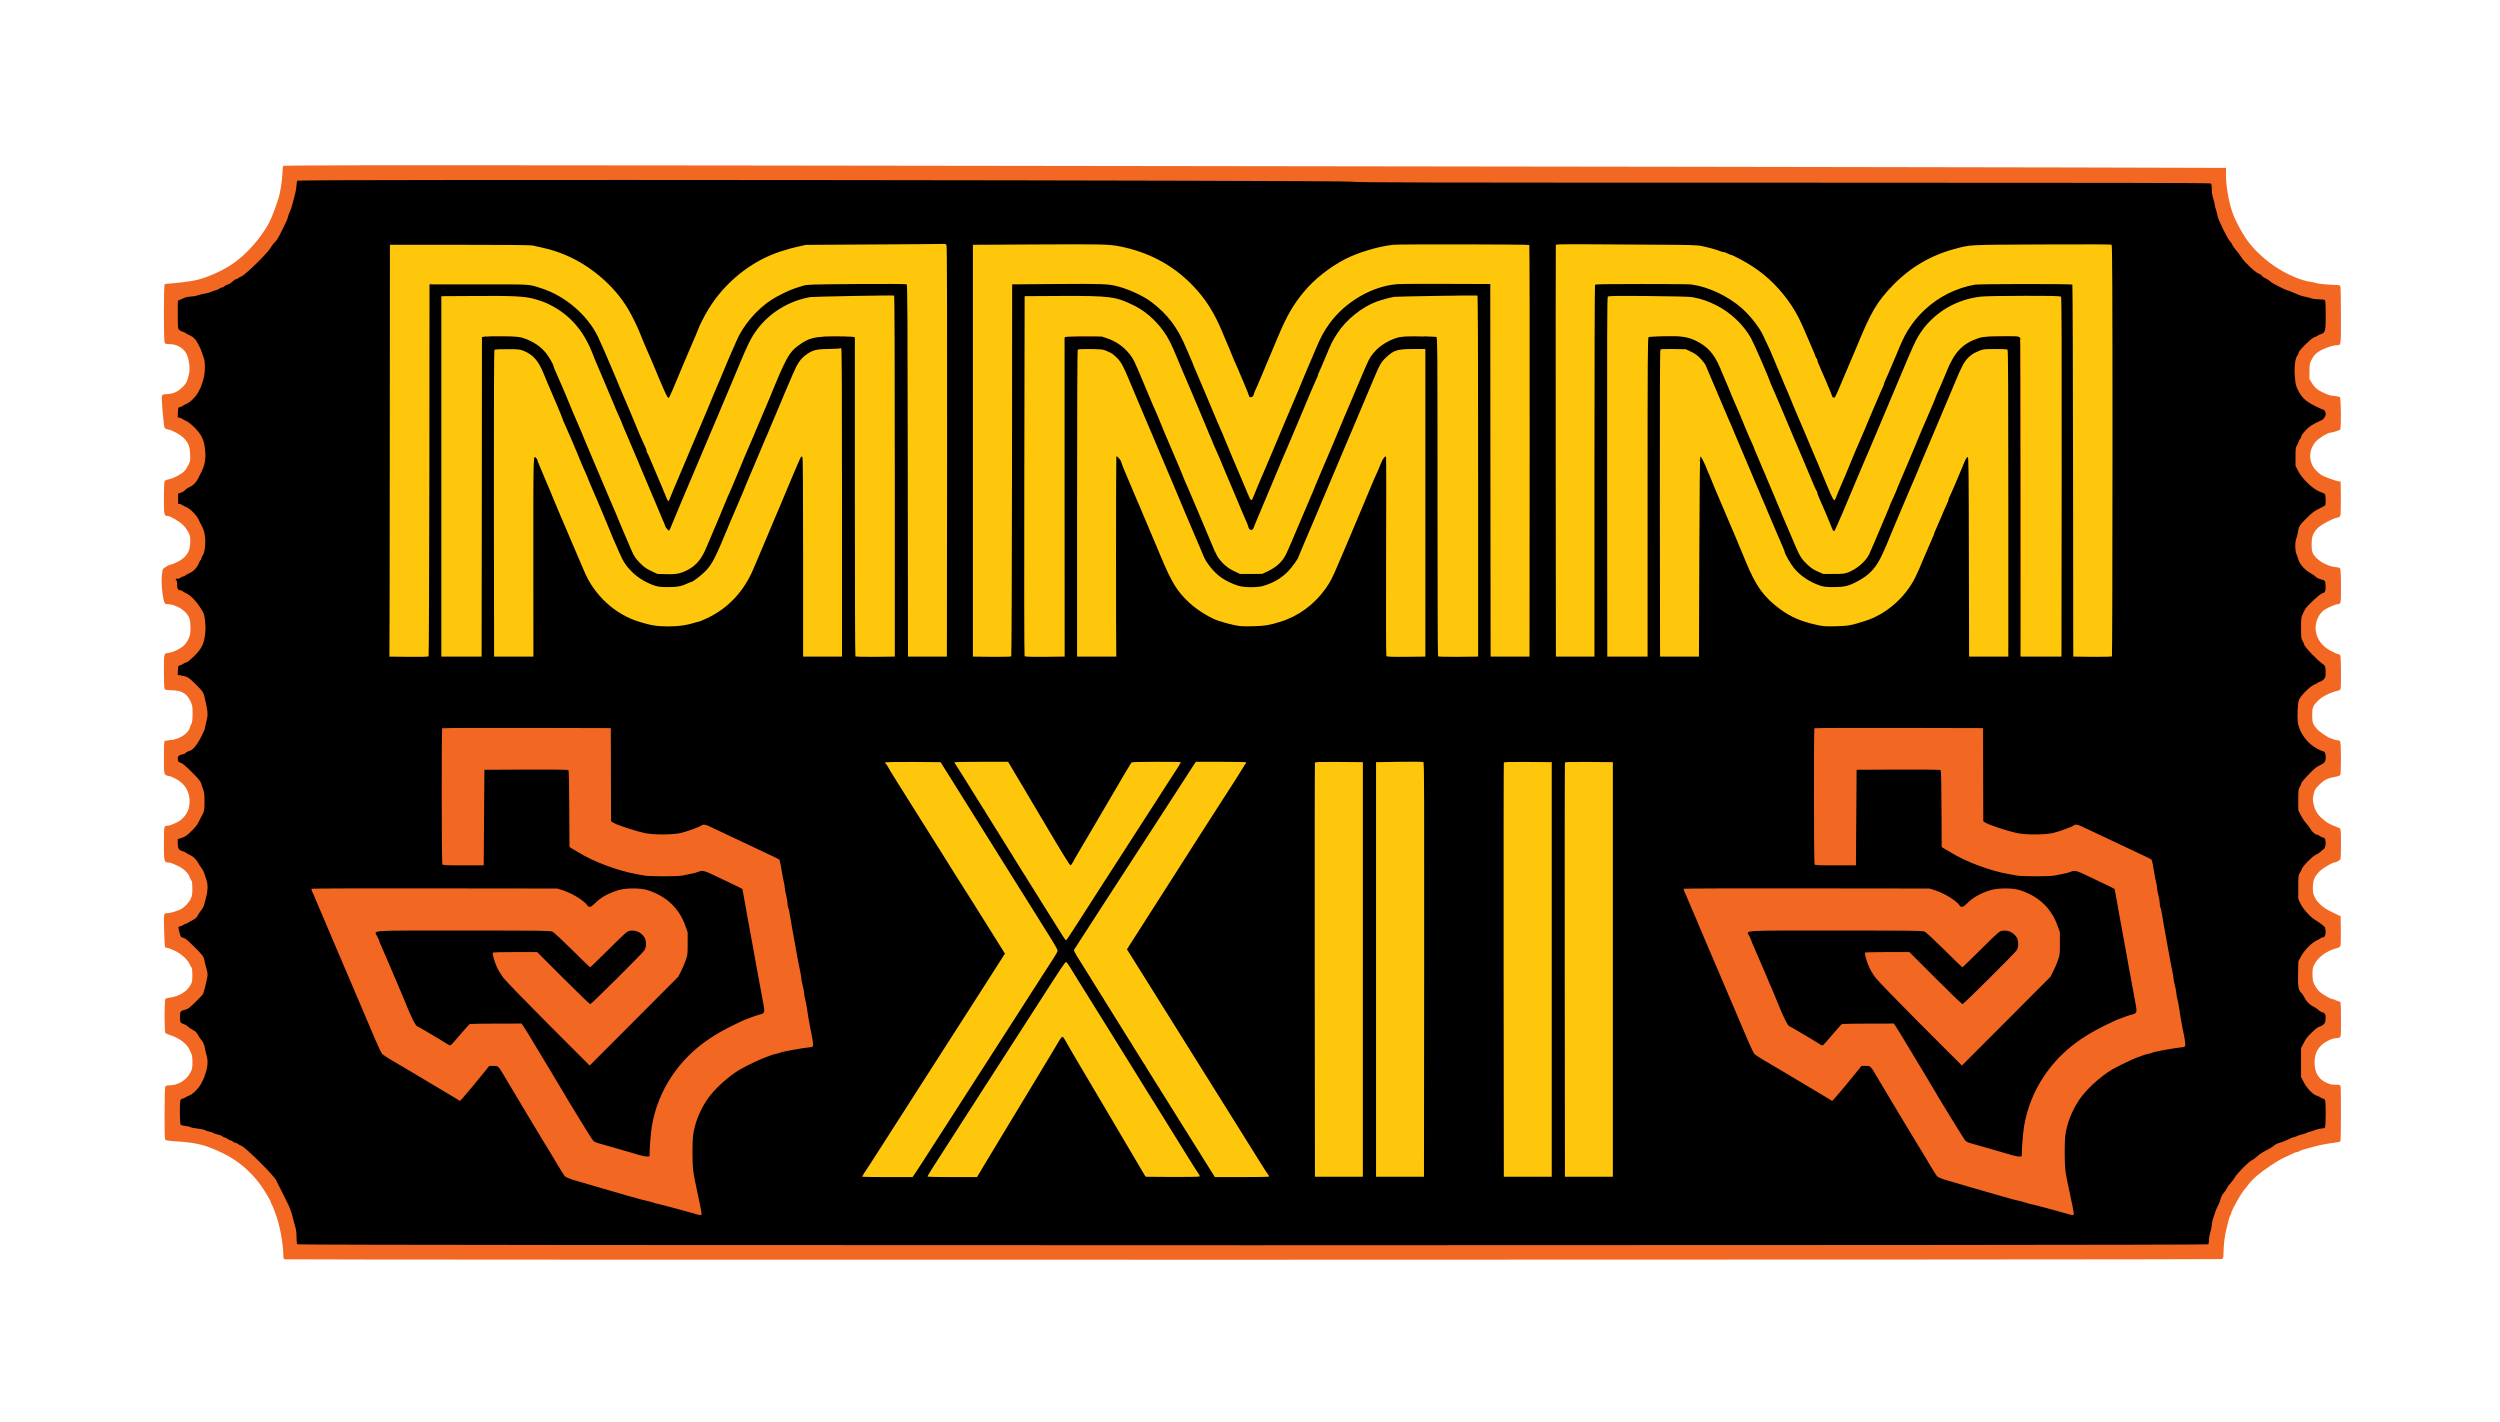 <?xml version="1.0" standalone="no"?>
<!DOCTYPE svg PUBLIC "-//W3C//DTD SVG 1.1//EN"
 "http://www.w3.org/Graphics/SVG/1.1/DTD/svg11.dtd">
<!-- Created with svg_stack (http://github.com/astraw/svg_stack) -->
<svg xmlns:sodipodi="http://sodipodi.sourceforge.net/DTD/sodipodi-0.dtd" xmlns="http://www.w3.org/2000/svg" version="1.1" width="1800.0" height="1024.0">
  <defs/>
  <g id="id0:id0" transform="matrix(1.25,0,0,1.25,0.0,0.0)"><g transform="translate(0,819.2) scale(0.04,-0.04)" fill="#ffc70b" stroke="none">
<path d="M5610 16981 l-25 -7 -3 -2974 c-2 -2786 -1 -2976 15 -2987 13 -10 90 -13 304 -13 l286 0 7 38 c3 20 6 1227 6 2681 0 1455 2 2647 5 2649 8 9 1357 2 1374 -7 9 -5 41 -12 71 -16 85 -11 255 -71 360 -126 174 -93 327 -222 451 -382 82 -105 169 -278 294 -582 48 -115 116 -277 152 -359 36 -82 85 -199 109 -260 24 -61 49 -120 54 -131 5 -11 50 -117 100 -235 50 -118 97 -228 105 -245 8 -16 17 -42 21 -57 3 -15 12 -32 20 -39 8 -6 14 -17 14 -23 0 -7 16 -50 36 -96 20 -47 52 -123 71 -170 19 -47 39 -94 43 -105 5 -11 21 -49 36 -85 14 -36 32 -72 40 -81 8 -8 14 -24 14 -35 0 -20 49 -104 61 -104 4 0 12 15 19 33 7 17 21 50 30 72 10 22 48 112 85 200 36 88 70 169 75 180 5 11 50 117 100 235 50 118 98 229 106 247 8 17 14 34 14 38 0 3 9 25 19 48 10 23 58 134 106 247 48 113 93 219 100 235 7 17 34 81 59 142 25 62 50 121 56 130 5 10 21 47 36 83 14 36 34 83 44 105 10 22 39 92 64 155 127 313 233 479 413 641 181 164 451 300 643 324 30 4 65 11 77 16 12 4 325 9 695 10 l673 2 5 -2677 c4 -2365 7 -2678 20 -2686 20 -13 531 -13 564 0 l26 9 -3 2976 c-2 2632 -4 2977 -17 2985 -21 14 -1846 7 -1975 -8 -55 -6 -122 -16 -150 -22 -27 -6 -70 -15 -95 -20 -386 -74 -810 -339 -1080 -677 -172 -215 -253 -365 -410 -758 -15 -38 -63 -149 -105 -245 -42 -96 -83 -191 -90 -210 -27 -75 -98 -245 -106 -254 -8 -9 -59 95 -87 179 -6 17 -34 82 -62 145 -28 63 -65 149 -82 190 -16 41 -34 79 -39 84 -5 6 -9 17 -9 25 0 8 -8 33 -19 55 -10 23 -42 97 -71 166 -125 294 -188 410 -313 575 -211 277 -519 511 -852 646 -124 51 -320 99 -490 121 -101 13 -1952 21 -1995 9z"/>
<path d="M14012 16983 l-32 -4 2 -2980 c3 -2636 5 -2981 18 -2989 18 -12 577 -12 585 -1 2 5 5 1210 5 2679 1 1766 5 2674 11 2678 6 3 309 6 674 5 555 -1 674 -4 722 -16 31 -8 66 -15 78 -15 60 -1 285 -92 407 -166 102 -62 250 -186 313 -264 33 -40 68 -80 78 -89 9 -8 17 -19 17 -24 0 -4 17 -34 38 -65 20 -31 42 -68 49 -82 25 -53 72 -159 112 -255 23 -55 46 -108 52 -118 5 -9 16 -38 25 -63 8 -25 31 -79 50 -120 19 -41 34 -77 34 -80 0 -6 6 -20 53 -124 13 -30 41 -98 62 -150 21 -52 41 -99 45 -105 4 -5 12 -24 17 -40 6 -17 40 -98 75 -180 36 -83 80 -186 98 -230 18 -44 42 -100 53 -125 11 -25 34 -81 52 -125 18 -44 47 -110 64 -147 17 -36 31 -69 31 -73 0 -6 36 -91 81 -192 11 -23 19 -45 19 -48 0 -13 43 -101 56 -116 8 -9 18 -36 22 -60 6 -38 11 -44 35 -47 20 -3 29 2 36 20 16 40 79 190 117 278 20 47 52 123 71 170 19 47 47 113 64 148 16 34 29 65 29 69 0 4 9 25 19 47 11 23 41 93 66 156 26 63 55 133 65 155 28 61 122 285 180 425 28 69 57 139 65 155 33 71 66 149 120 280 166 406 207 493 294 625 67 103 248 286 348 353 148 98 303 168 443 198 25 6 74 17 109 25 54 13 167 16 723 16 383 0 664 -4 669 -9 5 -5 9 -1090 9 -2675 0 -2106 3 -2669 13 -2675 21 -14 576 -16 593 -2 12 10 14 422 14 2985 0 2355 -3 2975 -13 2981 -20 13 -1774 16 -1907 3 -202 -19 -386 -55 -490 -95 -19 -8 -48 -16 -65 -20 -44 -10 -242 -106 -342 -166 -305 -184 -563 -460 -728 -777 -60 -114 -78 -154 -175 -387 -63 -151 -259 -612 -285 -673 -8 -18 -15 -39 -15 -47 0 -19 -20 -29 -33 -16 -5 5 -16 25 -23 43 -41 110 -65 171 -93 233 -18 39 -41 93 -53 120 -19 45 -35 85 -73 170 -7 17 -21 50 -31 75 -10 25 -26 65 -37 90 -11 25 -35 81 -53 125 -59 144 -157 341 -207 415 -205 304 -431 514 -723 672 -120 65 -267 128 -299 128 -12 0 -28 6 -34 14 -6 8 -32 17 -58 21 -25 4 -53 10 -62 15 -19 10 -157 38 -226 45 -27 3 -70 8 -95 12 -48 7 -1873 13 -1928 6z"/>
<path d="M22393 16983 c-10 -4 -13 -611 -13 -2988 0 -2711 1 -2983 16 -2989 9 -3 144 -6 300 -6 l284 0 2 2686 3 2687 673 -2 c555 -1 684 -4 730 -16 31 -8 68 -15 82 -15 38 0 155 -42 266 -94 150 -71 281 -163 393 -275 178 -178 226 -266 473 -856 31 -74 43 -101 77 -177 12 -26 21 -52 21 -58 0 -7 6 -24 14 -38 8 -15 56 -124 106 -242 51 -118 96 -224 101 -235 5 -11 29 -71 55 -134 25 -63 50 -121 54 -130 5 -9 34 -77 65 -151 32 -74 61 -139 66 -144 5 -6 9 -16 9 -24 0 -13 64 -172 100 -248 11 -23 20 -44 20 -47 0 -3 18 -43 39 -89 21 -46 44 -100 51 -120 6 -21 17 -38 23 -38 12 0 57 59 57 74 0 9 21 60 50 121 11 22 28 65 40 95 11 30 25 64 29 75 5 11 28 61 50 110 22 50 42 101 44 114 2 12 8 26 14 29 5 4 16 24 22 44 7 21 17 40 22 43 5 4 9 14 9 23 0 10 41 112 91 227 50 116 107 248 125 295 19 47 39 94 44 105 5 11 14 32 19 46 15 43 171 402 187 431 8 14 14 31 14 38 0 7 6 26 14 43 8 18 35 79 59 137 25 58 55 128 67 155 13 28 34 75 47 105 102 232 231 399 418 541 164 125 367 220 530 248 78 13 103 19 113 25 11 7 1351 10 1357 4 3 -3 5 -1205 5 -2671 0 -2415 1 -2667 16 -2681 13 -14 54 -16 298 -16 206 0 285 3 294 12 18 18 17 5953 0 5965 -22 14 -1776 16 -1908 3 -146 -15 -282 -36 -357 -56 -32 -9 -76 -20 -98 -25 -22 -5 -49 -14 -60 -19 -11 -5 -51 -21 -89 -35 -259 -96 -577 -326 -772 -558 -164 -195 -238 -326 -393 -692 -40 -93 -79 -183 -86 -200 -8 -16 -26 -59 -40 -95 -14 -36 -30 -74 -35 -85 -51 -116 -160 -378 -166 -399 -14 -58 -27 -45 -74 74 -19 47 -40 94 -47 105 -7 11 -13 26 -13 33 0 8 -7 30 -16 50 -9 21 -25 57 -36 82 -11 25 -25 59 -33 75 -12 27 -115 270 -135 320 -5 11 -20 46 -34 79 -14 32 -26 63 -26 68 0 19 -113 243 -167 330 -66 109 -201 283 -281 365 -131 134 -366 301 -546 389 -133 65 -306 125 -416 145 -30 5 -69 14 -86 20 -83 26 -289 32 -1189 35 -511 1 -936 0 -942 -3z"/>
<path d="M6339 16222 c-15 -38 -12 -5195 3 -5210 9 -9 90 -12 305 -12 l292 0 11 19 c7 14 10 741 10 2301 0 1255 2 2286 6 2291 3 5 105 9 233 9 197 0 238 -3 305 -20 190 -50 334 -167 415 -335 85 -176 102 -216 137 -310 10 -27 24 -61 31 -75 7 -14 13 -32 13 -41 0 -9 7 -22 15 -29 8 -7 15 -19 15 -27 0 -8 14 -45 31 -81 17 -37 57 -130 90 -207 32 -77 63 -148 69 -157 5 -10 10 -25 10 -34 0 -9 7 -28 15 -42 21 -40 265 -612 265 -624 0 -3 21 -50 46 -105 25 -54 54 -118 64 -143 46 -117 119 -292 234 -560 20 -47 51 -119 68 -160 85 -207 138 -288 241 -366 67 -51 170 -104 202 -104 11 0 42 -7 69 -15 63 -19 100 -19 200 1 106 21 204 73 288 152 80 75 113 126 168 252 23 52 48 109 55 125 7 17 30 70 50 119 36 92 89 216 155 366 21 47 50 117 64 155 15 39 33 84 41 100 7 17 37 84 65 150 28 66 58 134 65 150 7 17 34 82 60 145 25 63 58 140 72 170 14 30 31 71 38 91 7 20 18 45 23 55 6 11 22 48 37 84 15 36 36 84 46 107 11 23 19 45 19 48 0 3 8 25 19 48 28 63 166 387 181 427 7 19 20 44 27 55 7 11 13 25 13 33 0 7 12 39 26 70 14 31 29 66 34 77 68 162 132 255 222 321 153 112 241 134 544 134 123 0 225 -4 228 -9 3 -5 7 -1039 8 -2299 2 -1260 7 -2294 11 -2299 5 -4 142 -9 304 -11 236 -3 298 0 304 10 12 18 11 5199 -1 5218 -15 23 -993 22 -1177 -2 -72 -9 -152 -24 -178 -32 -25 -9 -52 -16 -60 -16 -7 0 -26 -6 -42 -14 -15 -7 -63 -30 -105 -51 -242 -116 -450 -321 -571 -560 -19 -39 -53 -115 -76 -170 -23 -55 -46 -109 -51 -120 -5 -11 -34 -81 -65 -155 -31 -74 -62 -148 -69 -165 -38 -84 -56 -126 -81 -190 -15 -38 -69 -167 -120 -285 -51 -118 -119 -278 -150 -355 -32 -77 -83 -196 -113 -265 -30 -69 -74 -172 -97 -230 -46 -110 -108 -258 -170 -400 -20 -47 -59 -141 -86 -210 -27 -68 -53 -128 -58 -133 -12 -12 -27 16 -72 133 -39 100 -170 405 -195 453 -8 16 -14 33 -14 39 0 6 -9 29 -19 52 -23 48 -96 219 -157 366 -25 58 -48 114 -53 125 -5 11 -19 45 -31 75 -28 66 -52 123 -73 170 -8 19 -27 63 -41 97 -14 35 -37 87 -51 117 -14 30 -25 58 -25 61 0 4 -6 21 -14 38 -19 44 -194 454 -212 497 -8 19 -21 48 -29 63 -8 16 -15 34 -15 41 0 14 -123 294 -168 381 -91 178 -237 338 -415 453 -181 116 -312 163 -557 198 -25 4 -292 7 -594 8 l-548 2 -9 -24z"/>
<path d="M14740 16236 c-11 -11 -15 -5191 -4 -5220 5 -14 42 -16 304 -16 165 0 301 4 304 9 3 5 6 1038 6 2297 1 1629 4 2292 12 2301 8 10 62 13 234 13 258 0 337 -13 454 -76 167 -90 229 -175 355 -484 85 -209 124 -301 144 -343 11 -23 50 -114 87 -202 36 -88 72 -173 79 -190 7 -16 31 -75 54 -130 24 -55 48 -113 56 -130 24 -54 102 -238 131 -310 15 -38 40 -97 55 -130 15 -33 43 -98 62 -145 83 -201 119 -288 138 -330 12 -25 25 -54 29 -65 5 -11 29 -67 53 -125 25 -58 66 -157 92 -220 97 -240 130 -298 219 -386 92 -91 168 -135 280 -161 136 -32 266 -18 383 40 89 45 170 111 225 186 41 54 64 101 163 336 37 87 131 308 145 340 27 61 90 215 90 220 0 3 11 30 25 58 13 29 45 102 70 162 26 61 53 124 60 140 39 82 145 346 145 358 0 8 7 20 15 27 8 7 15 17 15 23 0 5 9 28 19 51 11 23 29 66 41 96 12 30 28 69 35 85 7 17 43 102 80 190 37 88 78 185 92 215 34 73 38 83 72 170 63 158 108 263 170 395 65 138 193 245 366 306 53 19 87 22 301 26 158 3 249 1 261 -6 17 -9 20 -21 21 -88 0 -43 1 -1075 1 -2294 l1 -2217 23 -6 c12 -3 151 -6 308 -6 252 0 288 2 293 16 10 26 7 5193 -3 5212 -8 16 -41 17 -368 16 -197 -1 -405 -2 -463 -3 -58 -1 -130 1 -160 3 -92 7 -392 -42 -475 -78 -189 -83 -314 -165 -436 -287 -136 -135 -213 -257 -316 -498 -46 -108 -86 -207 -90 -221 -3 -14 -9 -29 -13 -35 -8 -10 -102 -227 -225 -520 -37 -88 -91 -216 -120 -285 -50 -118 -226 -533 -321 -758 -24 -57 -44 -105 -44 -107 0 -2 -13 -32 -29 -67 -15 -35 -39 -90 -52 -123 -13 -33 -26 -64 -30 -70 -4 -5 -33 -73 -64 -150 -31 -77 -63 -146 -70 -154 -17 -18 -31 -8 -38 26 -4 24 -35 100 -113 283 -8 19 -23 52 -34 72 -11 20 -20 43 -20 51 0 8 -16 47 -35 86 -19 39 -35 75 -35 81 0 6 -4 18 -10 28 -5 9 -34 78 -65 152 -30 74 -62 149 -69 165 -25 54 -53 119 -75 175 -12 30 -26 64 -31 75 -5 11 -43 101 -85 200 -41 99 -81 194 -89 210 -15 34 -36 83 -131 309 -37 87 -70 166 -75 175 -4 9 -17 39 -28 66 -11 28 -40 97 -65 155 -25 58 -55 129 -67 159 -20 52 -43 105 -78 181 -104 224 -331 453 -572 576 -103 53 -248 95 -395 114 -117 16 -1160 21 -1175 6z"/>
<path d="M23140 16235 c-16 -20 -14 -5216 2 -5227 7 -4 144 -8 304 -8 l292 0 6 23 c3 12 6 1046 6 2298 0 1950 2 2278 14 2288 10 9 80 11 253 8 201 -3 248 -7 303 -23 111 -34 188 -82 275 -170 91 -92 97 -102 210 -379 21 -49 75 -178 121 -285 46 -108 84 -199 84 -203 0 -4 14 -35 31 -69 17 -35 37 -83 46 -107 8 -24 30 -76 48 -115 18 -39 63 -145 100 -236 37 -91 104 -248 147 -350 44 -102 93 -219 110 -260 17 -41 53 -124 79 -185 26 -60 59 -139 74 -175 14 -36 32 -78 39 -95 8 -16 37 -86 66 -155 29 -69 68 -159 86 -201 19 -42 34 -80 34 -83 0 -4 20 -37 44 -74 86 -132 236 -235 390 -266 96 -20 122 -20 212 -1 119 25 210 73 306 163 73 68 101 114 169 274 33 79 83 195 110 258 28 63 60 138 71 165 11 28 27 64 34 80 31 72 124 296 124 300 0 2 20 48 45 101 25 53 45 101 45 106 0 6 9 32 21 57 31 68 40 90 119 276 85 202 107 251 126 287 8 14 14 32 14 40 0 11 168 411 216 513 7 17 33 80 58 140 24 61 58 142 76 180 18 39 39 86 47 105 7 19 18 42 23 50 5 8 17 30 25 49 27 61 153 174 244 220 46 22 95 41 110 41 15 0 33 6 39 13 10 9 79 12 275 12 l262 0 3 -2294 c1 -1676 5 -2298 13 -2308 9 -10 72 -13 310 -13 278 0 299 1 299 18 2 1449 -1 5217 -5 5221 -3 3 -257 5 -563 5 -490 -1 -570 -3 -667 -19 -60 -10 -114 -21 -120 -25 -5 -4 -28 -11 -50 -15 -63 -11 -252 -105 -350 -175 -162 -115 -317 -297 -392 -460 -39 -83 -140 -319 -187 -435 -21 -49 -44 -104 -52 -122 -7 -17 -14 -35 -14 -40 0 -4 -7 -21 -16 -38 -16 -32 -118 -270 -199 -465 -26 -63 -64 -153 -84 -200 -34 -76 -60 -138 -136 -320 -13 -30 -58 -136 -100 -235 -42 -99 -86 -202 -97 -230 -20 -48 -35 -84 -63 -150 -7 -16 -40 -93 -73 -170 -33 -77 -71 -167 -84 -200 -13 -33 -29 -60 -36 -60 -13 0 -41 58 -113 240 -38 97 -48 120 -82 195 -9 19 -50 116 -92 215 -42 99 -80 189 -85 200 -5 11 -50 117 -100 235 -50 118 -98 229 -106 247 -8 17 -14 34 -14 38 0 4 -6 21 -14 38 -45 99 -176 407 -176 411 0 4 -9 25 -20 49 -10 23 -39 92 -64 153 -24 60 -57 139 -73 175 -25 53 -74 168 -113 264 -113 273 -207 424 -345 553 -65 62 -282 212 -304 212 -7 0 -24 9 -38 20 -14 11 -37 20 -51 20 -14 0 -33 6 -41 14 -18 15 -72 29 -261 67 -81 17 -1167 20 -1180 4z"/>
<path d="M7103 15478 c-4 -7 -9 -1013 -11 -2236 l-2 -2222 26 -10 c16 -6 137 -9 303 -8 l276 3 5 1410 c3 776 9 1410 14 1410 11 0 38 -52 81 -160 20 -49 43 -104 51 -122 8 -17 14 -34 14 -38 0 -8 97 -234 143 -335 19 -41 58 -136 88 -210 29 -74 59 -142 66 -151 7 -8 13 -22 13 -29 0 -7 12 -38 26 -68 28 -60 117 -273 140 -337 32 -87 157 -324 207 -390 107 -143 247 -273 383 -355 74 -45 210 -111 249 -121 17 -4 62 -17 100 -29 129 -40 330 -57 483 -41 184 20 298 54 475 142 187 94 411 300 522 479 60 98 74 126 145 295 23 55 51 119 61 142 10 23 19 45 19 48 0 3 8 25 19 48 10 23 58 134 106 247 47 113 93 219 100 235 7 17 23 54 35 84 11 30 29 73 39 95 10 23 49 113 86 201 37 88 73 174 80 190 7 17 25 60 40 97 24 60 54 105 55 82 1 -5 0 -638 0 -1406 l-1 -1397 20 -10 c12 -7 123 -11 299 -11 246 0 281 2 286 16 3 9 6 1012 6 2230 l0 2214 -23 14 c-17 12 -50 14 -147 12 -240 -6 -330 -37 -443 -155 -65 -67 -93 -113 -141 -231 -15 -36 -31 -74 -36 -85 -5 -11 -28 -67 -51 -125 -23 -58 -50 -123 -60 -145 -47 -104 -105 -240 -146 -340 -24 -60 -67 -162 -95 -225 -57 -132 -64 -148 -106 -250 -57 -137 -183 -435 -197 -465 -8 -16 -35 -82 -61 -145 -26 -63 -89 -212 -139 -330 -50 -118 -111 -262 -134 -320 -106 -262 -185 -384 -306 -476 -76 -56 -186 -110 -267 -129 -70 -16 -323 -21 -332 -6 -4 5 -24 12 -45 16 -38 6 -101 35 -207 96 -100 57 -210 195 -273 345 -19 43 -42 97 -51 119 -10 22 -21 51 -25 65 -4 14 -20 52 -35 85 -29 64 -183 423 -220 515 -12 30 -30 73 -40 95 -10 23 -40 90 -65 150 -26 61 -53 123 -61 139 -8 16 -14 33 -14 38 0 4 -8 27 -19 51 -10 23 -24 56 -31 72 -7 17 -48 113 -92 215 -84 197 -84 199 -116 275 -11 28 -57 136 -102 240 -45 105 -86 201 -91 215 -5 14 -14 34 -19 45 -5 11 -27 65 -50 120 -22 55 -47 114 -55 130 -8 17 -24 53 -35 80 -49 118 -146 224 -250 273 -60 29 -191 48 -337 51 -91 2 -123 -1 -130 -11z"/>
<path d="M15503 15479 c-10 -10 -13 -471 -13 -2236 l0 -2223 26 -10 c16 -6 137 -9 303 -8 l276 3 2 1400 c1 824 6 1401 11 1403 15 5 38 -39 87 -164 26 -65 57 -141 70 -169 26 -56 107 -246 185 -435 59 -143 69 -168 98 -230 39 -87 132 -308 132 -314 0 -4 11 -31 24 -59 13 -29 45 -99 70 -157 80 -180 151 -294 261 -416 166 -184 404 -325 675 -397 152 -41 447 -41 618 -1 210 50 448 182 615 343 174 168 255 301 403 666 58 144 156 373 175 407 5 10 9 24 9 33 0 8 8 29 18 47 10 18 31 65 46 103 23 59 137 325 166 390 5 11 25 61 45 110 20 50 42 104 50 120 8 17 26 57 40 89 14 32 28 57 31 54 3 -3 5 -635 4 -1403 0 -1000 3 -1401 11 -1411 8 -10 74 -13 304 -14 260 0 293 1 299 16 8 20 8 4392 0 4432 -7 37 -22 44 -65 32 -19 -6 -37 -6 -43 -1 -15 12 -165 7 -251 -8 -94 -16 -166 -53 -240 -123 -83 -78 -86 -82 -321 -643 -30 -71 -59 -139 -64 -150 -5 -11 -33 -78 -63 -150 -31 -71 -101 -238 -157 -370 -56 -132 -124 -294 -152 -360 -28 -66 -77 -181 -108 -255 -32 -74 -95 -223 -140 -330 -45 -107 -103 -247 -130 -310 -27 -63 -70 -164 -95 -225 -56 -134 -81 -177 -146 -255 -88 -106 -237 -198 -377 -234 -69 -17 -316 -23 -326 -7 -3 4 -24 11 -47 15 -23 4 -54 13 -68 20 -14 8 -53 27 -86 43 -69 33 -238 193 -271 258 -11 22 -25 49 -31 60 -11 20 -34 73 -134 315 -50 123 -66 158 -108 252 -11 26 -21 51 -21 56 0 5 -7 15 -15 22 -8 7 -15 21 -15 31 0 10 -15 53 -34 96 -18 43 -57 134 -86 203 -29 69 -59 141 -68 160 -8 19 -23 55 -34 80 -11 25 -28 64 -39 88 -10 23 -19 47 -19 52 0 5 -14 40 -31 77 -17 37 -35 77 -39 88 -13 30 -100 235 -115 270 -7 17 -37 86 -65 155 -29 69 -61 145 -72 170 -11 25 -24 54 -28 65 -174 414 -233 551 -255 595 -27 54 -147 170 -207 202 -24 12 -84 29 -134 38 -115 21 -324 26 -341 9z"/>
<path d="M23902 15477 c-9 -11 -12 -540 -12 -2238 0 -1936 2 -2224 14 -2231 8 -5 142 -7 298 -6 l283 3 2 1395 c2 767 5 1401 8 1409 8 21 26 -1 52 -64 12 -27 61 -142 108 -255 48 -113 93 -218 100 -235 8 -16 30 -70 50 -120 33 -80 137 -328 245 -580 21 -49 55 -128 75 -175 19 -47 46 -107 59 -135 13 -27 28 -61 35 -75 78 -170 281 -400 446 -508 176 -115 393 -199 565 -218 176 -20 385 -6 520 33 47 13 96 27 110 30 13 4 46 19 73 35 26 15 54 28 61 28 7 0 25 9 39 20 14 11 30 20 36 20 31 0 270 186 323 251 18 22 51 62 73 89 53 63 154 233 162 270 3 16 12 35 19 41 8 6 14 17 14 23 1 6 9 29 20 51 11 22 19 45 20 51 0 6 19 51 41 100 23 49 47 105 54 124 14 38 70 164 85 192 6 10 10 25 10 33 0 9 11 37 24 63 13 26 36 79 51 117 15 39 45 108 66 153 22 46 39 86 39 89 0 4 29 72 55 128 8 17 25 59 39 95 25 65 76 189 100 245 8 17 21 47 30 68 9 21 21 35 26 32 7 -4 10 -490 10 -1398 0 -859 4 -1398 10 -1407 8 -13 55 -15 305 -18 l295 -3 0 2240 0 2239 -47 6 c-123 13 -336 -7 -410 -39 -72 -32 -79 -36 -126 -77 -73 -62 -115 -134 -216 -373 -51 -121 -96 -229 -101 -240 -31 -70 -166 -391 -210 -495 -28 -69 -84 -199 -123 -290 -70 -165 -98 -230 -164 -390 -55 -130 -192 -455 -278 -655 -43 -99 -99 -234 -126 -300 -88 -215 -129 -284 -226 -375 -147 -140 -299 -200 -504 -200 -290 0 -526 148 -651 410 -69 147 -71 150 -128 290 -28 69 -59 143 -70 166 -11 23 -20 46 -20 52 0 6 -22 58 -50 117 -27 59 -50 109 -50 112 0 4 -40 98 -81 190 -11 23 -19 47 -19 53 0 7 -6 24 -14 38 -21 39 -266 617 -266 627 0 5 -44 104 -75 170 -8 17 -39 91 -69 165 -30 74 -69 167 -86 205 -18 39 -38 87 -45 107 -8 20 -31 76 -53 125 -22 48 -54 124 -72 168 -67 166 -102 227 -164 289 -112 113 -225 151 -466 155 -91 2 -119 -1 -128 -12z"/>
<path d="M12730 9520 c-12 -8 -13 -13 -3 -27 7 -10 20 -31 29 -47 9 -16 44 -72 78 -125 35 -53 98 -152 140 -221 43 -69 116 -186 163 -260 47 -74 93 -147 102 -162 21 -35 283 -451 338 -537 23 -36 52 -82 63 -101 11 -19 38 -62 60 -95 21 -33 58 -91 82 -129 49 -77 48 -76 106 -171 24 -38 65 -104 92 -145 27 -41 53 -82 56 -90 4 -8 24 -40 43 -70 20 -31 41 -64 48 -75 22 -38 207 -330 260 -413 30 -46 55 -91 56 -100 0 -10 -24 -55 -54 -102 -54 -82 -186 -290 -259 -405 -19 -30 -116 -181 -215 -335 -99 -154 -196 -305 -215 -335 -49 -78 -327 -510 -442 -689 -54 -83 -111 -173 -128 -201 -27 -44 -106 -167 -372 -580 -39 -60 -95 -148 -125 -195 -30 -47 -82 -128 -115 -180 -96 -149 -119 -192 -114 -206 4 -12 71 -14 365 -14 198 0 366 3 375 6 8 3 34 36 57 72 24 37 75 117 114 177 116 178 158 244 225 350 35 55 95 150 135 210 98 151 151 233 225 350 35 55 95 150 135 210 98 151 151 233 225 350 35 55 95 150 135 210 98 151 151 233 225 350 35 55 97 152 138 215 80 122 87 134 232 360 51 80 118 183 148 230 30 47 67 104 83 127 46 66 55 43 -131 338 -73 116 -154 246 -182 290 -27 44 -69 112 -93 150 -25 39 -70 111 -100 160 -31 50 -74 117 -95 150 -22 33 -55 87 -75 120 -20 33 -65 105 -100 160 -36 55 -81 127 -100 160 -20 33 -65 105 -100 160 -35 55 -107 170 -160 255 -53 85 -142 228 -198 317 -56 90 -151 242 -212 340 -60 97 -116 183 -123 190 -11 11 -91 13 -410 13 -227 -1 -404 -5 -412 -10z"/>
<path d="M13733 9523 c-20 -7 -15 -27 12 -53 14 -13 25 -28 25 -33 0 -6 15 -33 33 -61 17 -27 37 -58 42 -67 39 -68 70 -117 85 -134 9 -11 32 -47 50 -80 35 -64 110 -184 141 -225 10 -14 34 -54 54 -89 39 -70 116 -191 146 -231 10 -14 34 -54 54 -89 42 -74 118 -194 146 -231 11 -14 26 -38 34 -55 8 -16 35 -61 59 -100 25 -38 63 -99 85 -135 60 -95 63 -100 96 -151 17 -26 41 -67 55 -90 14 -23 43 -70 65 -103 22 -34 45 -72 52 -86 7 -14 39 -65 72 -115 33 -49 69 -106 81 -125 186 -312 218 -358 238 -346 11 7 40 50 180 266 30 47 74 114 97 150 82 126 201 311 259 402 105 165 148 231 221 343 100 154 152 234 225 350 35 55 95 150 135 210 39 61 103 158 141 218 38 59 99 154 135 210 36 56 88 136 114 177 27 41 75 115 107 164 32 49 58 92 58 96 0 16 -76 20 -394 20 -362 0 -347 2 -383 -60 -24 -42 -235 -401 -343 -585 -42 -71 -131 -222 -197 -335 -66 -113 -160 -272 -208 -353 l-87 -148 -19 16 c-10 10 -44 63 -76 118 -32 55 -67 115 -78 133 -11 18 -44 75 -74 126 -30 51 -62 104 -71 118 -15 22 -75 122 -285 480 -34 58 -92 157 -130 220 -37 63 -73 124 -79 135 -6 11 -28 46 -49 78 l-37 57 -387 -1 c-214 0 -394 -3 -400 -6z"/>
<path d="M17214 9522 c-11 -7 -103 -146 -254 -382 -51 -80 -127 -197 -168 -260 -41 -63 -98 -151 -127 -195 -375 -578 -419 -646 -500 -770 -39 -60 -102 -157 -139 -215 -68 -105 -157 -243 -285 -440 -184 -282 -259 -398 -280 -433 l-23 -38 24 -37 c58 -88 98 -152 98 -156 0 -3 15 -26 33 -52 44 -64 60 -89 102 -163 40 -70 116 -192 146 -231 10 -14 34 -54 54 -89 39 -70 116 -191 146 -231 10 -14 34 -54 54 -89 39 -70 116 -191 146 -231 10 -14 36 -56 58 -95 41 -72 113 -187 151 -240 12 -16 44 -68 71 -115 27 -47 72 -119 99 -160 27 -41 53 -82 57 -90 11 -25 133 -217 184 -292 11 -15 19 -30 19 -33 0 -3 15 -28 33 -54 17 -27 43 -69 57 -92 14 -23 43 -70 65 -103 22 -34 45 -72 52 -86 7 -14 31 -52 53 -85 22 -33 49 -76 60 -95 11 -19 40 -66 65 -105 25 -38 53 -83 63 -98 81 -134 140 -228 151 -241 12 -15 55 -16 404 -14 349 3 391 5 400 19 8 13 4 24 -16 49 -15 17 -27 36 -27 41 0 5 -20 40 -44 77 -24 37 -93 146 -153 242 -60 96 -128 204 -150 240 -23 36 -86 136 -140 223 -54 87 -115 184 -135 215 -20 31 -64 102 -98 157 -33 55 -79 127 -100 160 -22 33 -56 88 -77 123 -50 83 -76 125 -121 194 -20 32 -81 129 -135 215 -54 87 -145 232 -202 323 -57 91 -147 235 -200 320 -53 85 -143 229 -200 320 -233 372 -239 382 -227 399 7 9 30 45 52 81 59 93 277 434 538 838 34 53 80 126 103 162 52 84 79 126 294 460 227 353 235 366 320 500 122 192 137 216 260 406 164 254 153 233 135 244 -18 11 -730 13 -746 2z"/>
<path d="M18915 9508 c-3 -13 -4 -1366 -3 -3008 l3 -2985 365 0 365 0 3 2985 c1 1642 0 2995 -3 3007 l-5 22 -360 1 -359 1 -6 -23z"/>
<path d="M19795 9508 c-3 -13 -4 -1366 -3 -3008 l3 -2985 352 -3 c309 -2 353 0 367 13 14 15 16 298 16 2991 0 2013 -4 2982 -10 2995 l-11 19 -354 0 -355 0 -5 -22z"/>
<path d="M21635 9508 c-3 -13 -4 -1366 -3 -3008 l3 -2985 365 0 365 0 3 2985 c1 1642 0 2995 -3 3007 l-5 22 -360 1 -359 1 -6 -23z"/>
<path d="M22515 9508 c-3 -13 -4 -1366 -3 -3008 l3 -2985 365 0 365 0 3 2994 c1 2115 -1 2998 -9 3007 -8 10 -89 13 -364 14 l-354 1 -6 -23z"/>
<path d="M15323 6643 c-4 -10 -48 -81 -98 -158 -50 -77 -154 -238 -231 -358 -176 -275 -318 -497 -393 -612 -32 -49 -78 -121 -103 -160 -66 -103 -276 -429 -420 -650 -102 -158 -379 -589 -418 -650 -116 -183 -305 -474 -323 -497 -11 -15 -17 -31 -13 -35 4 -5 172 -9 373 -11 283 -2 368 0 380 10 8 7 36 48 62 91 25 43 56 95 68 115 13 20 39 64 59 97 19 33 63 106 97 162 34 57 84 140 111 185 27 46 59 99 72 118 12 19 69 114 127 210 58 96 169 281 247 410 78 129 150 249 160 265 9 17 31 53 48 80 17 28 54 88 82 135 28 47 59 96 69 109 l19 25 37 -58 c20 -31 66 -107 102 -169 36 -62 74 -125 84 -142 10 -16 26 -43 35 -60 9 -16 62 -106 118 -198 55 -93 107 -180 115 -195 7 -15 39 -70 71 -122 31 -52 83 -140 115 -195 31 -55 67 -116 80 -135 12 -19 55 -91 95 -160 40 -69 122 -208 181 -309 60 -101 109 -186 109 -189 0 -2 14 -22 31 -43 l31 -39 368 0 c202 0 382 3 399 6 34 7 42 33 17 53 -8 7 -42 58 -76 114 -34 56 -108 176 -165 267 -133 212 -288 461 -327 525 -17 28 -70 113 -118 190 -48 77 -117 188 -153 248 -37 59 -97 155 -133 215 -37 59 -81 130 -99 157 -17 28 -67 107 -111 177 -43 70 -108 175 -144 232 -36 58 -89 145 -119 193 -498 808 -498 808 -518 756z"/>
</g>
</g>
  <g id="id1:id1" transform="matrix(1.25,0,0,1.25,0.0,0.0)"><g transform="translate(0,819.2) scale(0.04,-0.04)" fill="#f26722" stroke="none">
<path d="M4076 18089 c-3 -8 -7 -59 -9 -114 -4 -95 -34 -285 -56 -350 -77 -234 -125 -345 -190 -445 -154 -238 -349 -432 -546 -547 -164 -94 -332 -163 -475 -192 -72 -15 -313 -44 -370 -45 -25 -1 -51 -5 -57 -9 -18 -12 -18 -825 0 -847 8 -11 32 -16 78 -16 93 -2 181 -51 228 -127 41 -67 63 -224 42 -306 -5 -20 -15 -56 -21 -80 -15 -57 -91 -138 -163 -174 -37 -19 -72 -28 -118 -31 -36 -1 -71 -6 -77 -10 -7 -4 -12 -31 -12 -59 0 -86 30 -398 40 -417 5 -10 26 -20 48 -24 59 -9 177 -72 225 -121 69 -69 91 -123 95 -237 4 -91 2 -101 -25 -154 -15 -32 -42 -72 -60 -90 -46 -46 -148 -100 -216 -114 -37 -7 -61 -18 -67 -30 -6 -11 -10 -113 -10 -244 0 -242 3 -256 54 -256 37 0 176 -81 224 -132 25 -25 58 -70 74 -100 24 -46 28 -64 28 -137 0 -148 -57 -233 -202 -301 -35 -17 -69 -30 -76 -30 -25 0 -111 -50 -116 -67 -27 -86 -24 -263 6 -418 15 -74 22 -85 62 -85 84 0 201 -55 262 -123 54 -60 67 -106 67 -223 0 -77 -4 -100 -28 -152 -16 -35 -45 -77 -66 -97 -59 -53 -163 -101 -236 -109 -52 -6 -53 -11 -53 -263 0 -129 4 -242 10 -252 7 -15 24 -18 87 -20 161 -3 229 -41 286 -160 28 -61 30 -71 30 -182 -1 -85 -5 -123 -16 -140 -8 -13 -17 -36 -21 -50 -21 -91 -154 -178 -286 -187 -41 -2 -78 -10 -82 -16 -4 -6 -8 -113 -8 -237 0 -251 0 -250 69 -263 54 -10 138 -55 190 -102 100 -90 137 -239 94 -380 -22 -69 -91 -151 -155 -181 -82 -40 -119 -53 -146 -53 -51 0 -52 -7 -52 -255 0 -258 4 -275 62 -275 31 0 62 -12 157 -58 70 -34 137 -102 152 -153 7 -22 18 -44 26 -50 9 -8 13 -40 13 -112 0 -85 -4 -108 -24 -151 -27 -56 -92 -124 -144 -150 -48 -24 -153 -56 -187 -56 -60 -1 -59 3 -52 -242 4 -124 9 -232 13 -241 3 -10 17 -17 32 -17 14 0 63 -18 108 -40 97 -47 184 -126 215 -194 11 -25 24 -48 29 -51 6 -3 10 -50 10 -104 0 -87 -3 -104 -26 -144 -54 -98 -168 -167 -306 -184 -23 -3 -49 -10 -55 -16 -18 -14 -18 -480 0 -494 6 -6 37 -18 67 -28 122 -39 236 -122 273 -199 9 -20 24 -51 32 -69 11 -22 16 -63 16 -122 1 -78 -3 -97 -26 -144 -60 -118 -179 -190 -317 -191 -26 0 -40 -6 -48 -19 -6 -13 -10 -154 -10 -390 0 -343 1 -371 18 -379 9 -5 64 -12 122 -16 320 -19 445 -50 695 -170 212 -102 393 -253 539 -448 61 -83 156 -241 156 -261 0 -7 6 -21 14 -32 14 -21 68 -167 92 -250 39 -137 74 -360 74 -476 0 -43 4 -58 16 -63 26 -10 27870 -7 27897 3 21 8 24 15 25 78 3 132 15 239 38 338 33 143 51 206 63 218 6 6 11 19 11 29 0 35 156 310 194 343 6 6 28 33 48 61 61 84 167 175 323 278 120 79 160 102 250 141 33 15 72 33 87 41 14 8 35 14 45 14 10 0 24 5 30 11 5 5 32 16 59 24 27 7 83 23 124 35 97 28 247 57 335 66 39 4 73 12 77 18 9 13 10 761 2 794 -6 20 -12 22 -75 22 -56 0 -81 6 -134 31 -111 52 -165 146 -165 289 0 106 28 179 95 245 54 54 159 105 216 105 17 0 39 5 50 10 18 10 19 24 19 250 0 131 -3 245 -6 254 -3 8 -21 18 -40 22 -19 3 -37 10 -40 15 -3 5 -14 9 -26 9 -33 0 -152 68 -200 113 -24 23 -56 68 -71 100 -23 49 -27 70 -27 148 0 77 4 97 26 141 52 103 181 198 313 231 41 10 57 20 63 37 5 12 7 113 6 224 l-3 200 -25 13 c-14 7 -65 31 -113 55 -111 53 -196 128 -234 206 -24 49 -28 69 -28 142 0 105 24 160 101 236 48 47 180 124 213 124 16 0 73 31 83 45 4 6 8 105 8 221 0 166 -3 214 -14 223 -7 6 -43 22 -79 35 -36 13 -81 34 -99 47 -126 87 -177 155 -202 266 -15 67 -15 79 0 145 16 68 21 77 83 139 71 70 113 91 230 113 48 9 66 17 72 31 11 29 11 439 -1 469 -7 21 -16 26 -42 26 -18 0 -46 7 -62 15 -15 8 -34 15 -41 15 -19 0 -156 93 -186 126 -62 69 -74 102 -74 204 0 111 10 136 86 212 60 60 187 122 290 143 17 3 29 13 33 27 10 40 7 458 -4 479 -6 10 -18 19 -26 19 -9 0 -28 6 -42 13 -15 8 -43 22 -62 31 -169 82 -258 252 -215 415 20 78 61 141 118 179 47 33 163 82 193 82 42 0 44 14 44 251 0 125 -4 239 -9 252 -8 21 -18 25 -69 30 -134 14 -289 110 -329 205 -12 26 -16 65 -16 129 1 111 22 164 93 233 51 49 211 134 273 145 28 4 40 12 48 32 5 14 8 124 7 257 l-3 231 -25 3 c-41 5 -202 62 -245 87 -23 13 -61 45 -86 72 -111 118 -110 295 2 418 48 52 171 125 210 125 23 0 121 31 137 43 17 14 13 450 -4 467 -7 7 -40 14 -75 17 -61 4 -82 11 -174 53 -70 31 -121 76 -156 136 l-34 59 1 110 c1 99 4 115 28 160 35 67 53 87 106 122 73 48 206 93 272 93 48 0 48 -1 47 425 0 220 -4 409 -8 420 -6 16 -18 20 -57 21 -113 2 -270 17 -288 26 -10 5 -47 14 -83 19 -125 18 -280 80 -448 179 -187 110 -379 288 -488 451 -67 101 -148 255 -181 344 -62 163 -107 425 -103 593 1 39 2 73 2 74 0 5 -13573 26 -21642 35 -5456 5 -6333 4 -6337 -8z m15389 -242 c15 -9 1495 -13 6190 -17 l6170 -5 6 -91 c4 -50 13 -104 22 -120 8 -16 17 -53 21 -83 4 -30 13 -66 20 -80 8 -14 17 -54 21 -88 4 -41 13 -67 26 -79 10 -9 19 -27 19 -39 0 -12 9 -30 20 -40 11 -10 20 -28 20 -40 0 -12 8 -30 19 -39 10 -9 21 -29 24 -44 3 -15 22 -46 41 -69 20 -22 36 -47 36 -55 0 -8 27 -44 60 -81 33 -38 60 -75 60 -83 0 -22 226 -250 263 -265 18 -6 46 -25 62 -40 17 -15 46 -35 65 -43 20 -8 44 -24 55 -37 11 -12 43 -32 72 -45 28 -13 54 -28 58 -33 3 -6 14 -11 24 -11 10 0 30 -9 44 -20 14 -11 36 -20 49 -20 13 0 41 -9 63 -20 22 -11 44 -20 51 -20 6 0 22 -9 35 -19 14 -11 50 -22 84 -26 33 -4 73 -14 89 -22 16 -9 70 -18 120 -22 l91 -6 3 -212 2 -211 -26 -21 c-15 -12 -34 -21 -44 -21 -10 0 -29 -9 -43 -20 -14 -11 -31 -20 -39 -20 -37 0 -238 -203 -238 -241 0 -9 -9 -27 -19 -41 -48 -60 -50 -404 -3 -468 10 -14 22 -37 26 -53 10 -42 133 -166 191 -194 28 -12 57 -27 65 -32 8 -5 26 -14 40 -20 14 -6 32 -15 40 -20 8 -5 23 -12 33 -15 28 -9 23 -70 -9 -95 -15 -12 -33 -21 -41 -21 -8 0 -26 -9 -40 -20 -14 -11 -35 -20 -46 -20 -26 0 -197 -171 -197 -197 0 -11 -9 -32 -20 -46 -11 -14 -20 -32 -20 -40 0 -8 -10 -27 -22 -43 -21 -27 -23 -38 -23 -170 0 -129 2 -145 21 -171 11 -15 24 -40 27 -54 12 -50 240 -279 276 -279 10 0 29 -8 42 -19 13 -10 33 -20 44 -22 18 -4 20 -12 20 -79 0 -67 -2 -75 -20 -79 -11 -2 -31 -12 -44 -22 -13 -11 -32 -19 -43 -19 -22 0 -227 -195 -258 -245 -10 -16 -22 -55 -26 -85 -4 -30 -14 -68 -22 -85 -26 -48 -23 -196 5 -265 12 -30 25 -67 28 -83 7 -35 135 -171 178 -188 17 -7 52 -30 76 -51 31 -27 53 -38 76 -38 46 0 56 -18 53 -92 -3 -56 -5 -63 -25 -66 -44 -6 -283 -244 -283 -282 0 -10 -10 -30 -23 -46 -21 -27 -22 -37 -22 -195 l0 -167 23 -24 c12 -14 22 -33 22 -44 0 -28 131 -177 228 -258 l83 -69 -3 -81 -3 -81 -53 -26 c-29 -14 -58 -31 -64 -37 -7 -7 -20 -12 -30 -12 -19 0 -159 -128 -209 -191 -27 -34 -30 -47 -39 -159 -12 -147 1 -293 30 -325 9 -11 21 -33 24 -50 10 -38 204 -235 233 -235 11 0 26 -7 33 -15 7 -8 27 -19 44 -23 l31 -8 3 -56 c3 -50 0 -58 -24 -77 -15 -12 -35 -21 -45 -21 -15 0 -87 -60 -173 -146 -55 -54 -106 -119 -106 -134 0 -10 -10 -30 -22 -46 -22 -27 -23 -38 -23 -190 0 -153 1 -164 23 -193 12 -16 22 -38 22 -48 0 -11 26 -49 58 -85 31 -37 71 -89 87 -115 22 -36 45 -56 90 -80 66 -35 78 -41 100 -48 11 -3 15 -19 15 -57 0 -49 -2 -54 -47 -95 -25 -24 -55 -43 -66 -43 -29 0 -224 -197 -233 -235 -3 -17 -16 -40 -28 -53 -20 -22 -21 -34 -21 -207 0 -170 2 -185 21 -212 11 -15 24 -41 28 -56 9 -37 176 -210 224 -233 20 -9 56 -33 80 -52 l43 -35 -3 -55 -3 -56 -31 -8 c-17 -4 -37 -15 -44 -23 -7 -8 -21 -15 -32 -15 -29 0 -203 -174 -229 -229 -12 -25 -29 -54 -38 -64 -12 -14 -16 -52 -19 -172 -6 -204 1 -253 41 -306 18 -23 42 -61 55 -83 30 -54 98 -122 136 -137 17 -7 45 -25 61 -40 17 -15 47 -35 68 -44 l37 -15 0 -54 c0 -47 -4 -57 -26 -75 -15 -12 -36 -21 -47 -21 -27 0 -237 -211 -237 -238 0 -11 -10 -32 -22 -48 l-23 -29 0 -226 0 -227 21 -24 c12 -13 24 -35 28 -51 10 -42 133 -166 191 -194 28 -12 57 -27 65 -32 8 -5 23 -12 33 -15 16 -5 17 -21 15 -193 l-3 -187 -60 -12 c-33 -6 -77 -19 -97 -28 -21 -9 -46 -16 -56 -16 -10 0 -35 -9 -57 -20 -22 -11 -49 -20 -60 -20 -11 0 -38 -9 -60 -20 -22 -11 -50 -20 -63 -20 -13 0 -35 -9 -49 -20 -14 -11 -31 -20 -37 -20 -7 0 -29 -9 -51 -20 -22 -11 -48 -20 -58 -20 -26 0 -68 -24 -96 -54 -14 -14 -31 -26 -39 -26 -7 0 -25 -9 -39 -20 -14 -11 -34 -20 -44 -20 -10 0 -47 -27 -82 -60 -36 -33 -72 -60 -81 -60 -24 0 -233 -206 -264 -260 -14 -25 -50 -72 -79 -104 -29 -33 -53 -66 -53 -73 0 -8 -18 -36 -40 -62 -23 -27 -40 -58 -40 -72 0 -14 -9 -42 -20 -64 -11 -22 -20 -44 -20 -51 0 -6 -9 -23 -20 -37 -11 -14 -20 -36 -20 -49 0 -12 -9 -43 -21 -67 -11 -25 -22 -72 -25 -105 -3 -34 -12 -80 -21 -103 -8 -24 -18 -73 -21 -110 l-7 -68 -13745 0 -13745 0 -6 110 c-4 68 -12 122 -21 140 -8 17 -18 53 -21 80 -3 28 -15 70 -26 95 -11 25 -21 57 -21 71 0 14 -9 34 -20 44 -11 10 -20 27 -20 37 0 11 -9 31 -20 45 -11 14 -20 32 -20 40 0 8 -9 26 -20 40 -11 14 -20 32 -20 40 0 8 -9 26 -20 40 -11 14 -20 32 -20 40 0 8 -9 26 -20 40 -11 14 -20 32 -20 40 0 24 -29 56 -253 282 -166 167 -223 218 -264 237 -28 12 -54 28 -58 33 -3 6 -14 11 -24 11 -10 0 -30 9 -44 20 -14 11 -32 20 -40 20 -8 0 -26 9 -40 20 -14 11 -32 20 -40 20 -8 0 -26 9 -40 20 -14 11 -36 20 -49 20 -13 0 -41 9 -63 20 -22 11 -49 20 -60 20 -11 0 -39 9 -60 20 -24 12 -70 23 -115 27 -41 3 -84 11 -95 17 -11 6 -47 16 -80 21 l-60 10 0 170 0 170 21 3 c12 2 30 12 40 23 9 10 28 19 41 19 29 0 164 126 190 178 10 20 26 48 35 62 9 14 19 43 23 65 4 21 13 52 22 68 26 51 29 167 5 239 -11 35 -23 85 -27 113 -5 36 -17 63 -46 99 -21 27 -39 53 -39 59 0 21 -70 95 -102 107 -18 7 -46 26 -63 41 -16 15 -47 35 -67 44 l-38 15 0 65 c0 69 11 85 62 85 47 0 271 221 284 280 3 14 16 69 30 123 29 118 30 140 5 214 -11 32 -22 81 -26 109 -6 44 -15 60 -73 127 -89 101 -202 204 -244 222 -29 12 -36 21 -45 62 l-12 48 27 22 c15 13 38 26 52 29 14 4 36 15 49 26 13 10 32 18 43 18 21 0 118 94 118 114 0 8 17 35 38 62 28 35 42 66 50 109 6 33 19 85 27 115 21 72 15 179 -14 240 -11 25 -21 55 -21 68 0 13 -18 47 -40 76 -22 29 -40 57 -40 62 0 26 -107 128 -156 150 -29 13 -55 28 -59 33 -3 6 -16 11 -29 11 -39 0 -58 31 -54 91 l3 53 44 16 c73 25 236 184 248 241 3 15 14 36 24 45 11 9 19 26 19 37 0 12 10 31 23 45 21 22 22 32 22 160 0 120 -3 143 -22 189 -13 28 -23 64 -23 79 0 21 -30 57 -149 175 -81 82 -155 149 -164 149 -9 0 -22 10 -28 22 -10 18 -8 24 11 40 12 10 32 18 45 18 12 0 30 9 40 20 10 11 29 20 42 20 17 0 44 20 86 63 74 75 150 216 172 322 41 188 40 177 17 282 -12 54 -24 119 -28 144 -5 37 -18 60 -68 120 -35 41 -94 100 -132 131 -60 49 -77 57 -129 65 -38 5 -60 13 -59 21 1 6 2 28 3 46 1 35 10 44 81 77 58 27 75 39 151 115 77 75 109 118 109 145 0 7 9 22 19 33 30 33 47 205 32 341 -10 100 -13 108 -51 159 -22 29 -40 58 -40 65 0 21 -175 191 -197 191 -11 0 -31 8 -44 19 -13 10 -33 20 -44 22 -17 4 -20 13 -23 61 -3 50 0 58 24 77 15 12 34 21 44 21 9 0 25 9 35 20 10 11 28 20 41 20 34 0 129 92 159 155 14 30 30 57 35 60 6 3 10 16 10 27 0 12 9 31 20 43 42 45 42 338 0 393 -11 13 -20 32 -20 42 0 10 -9 29 -20 43 -11 14 -20 32 -20 40 0 27 -142 169 -195 194 -107 51 -105 49 -105 103 0 46 2 50 34 65 18 9 46 29 61 45 16 17 37 30 48 30 28 0 146 122 153 159 4 16 15 38 25 47 11 9 19 26 19 37 0 12 10 31 23 45 l22 24 0 188 0 188 -22 24 c-13 14 -23 35 -23 47 0 28 -207 241 -234 241 -10 0 -30 8 -44 19 -15 10 -36 20 -47 22 -17 4 -20 12 -20 59 0 49 2 55 21 58 12 2 30 12 40 23 9 10 28 19 41 19 35 0 190 154 199 197 3 18 15 40 25 49 11 9 19 28 19 41 0 13 10 48 23 76 19 45 22 69 22 177 0 108 -3 132 -22 177 -13 28 -23 63 -23 76 0 13 -9 32 -20 42 -11 10 -20 29 -20 42 0 28 -128 163 -156 163 -11 0 -30 9 -44 20 -14 11 -34 20 -46 20 -48 0 -53 22 -54 224 -1 104 2 192 7 196 18 18 102 43 175 51 43 5 90 15 105 22 16 8 51 17 80 21 29 4 71 15 95 26 24 11 55 20 69 20 14 0 34 9 44 20 10 11 28 20 40 20 12 0 30 9 40 20 10 11 27 20 38 20 12 0 42 18 68 40 26 22 53 40 59 40 7 0 23 9 37 20 14 11 32 20 40 20 22 0 54 27 195 166 160 157 248 253 248 271 0 7 25 40 55 73 31 33 58 74 61 90 4 16 15 37 25 46 11 9 19 27 19 39 0 12 9 30 20 40 11 10 20 28 20 40 0 12 9 30 20 40 11 10 20 30 20 44 0 15 9 44 20 66 11 22 20 48 20 60 0 11 10 40 21 65 11 25 23 68 26 95 3 28 12 62 20 77 7 15 16 56 19 90 3 35 8 69 10 77 4 12 1085 13 7576 7 5764 -6 7577 -10 7593 -19z"/>
<path d="M5600 16930 c0 -5 5 -10 10 -10 6 0 10 5 10 10 0 6 -4 10 -10 10 -5 0 -10 -4 -10 -10z"/>
<path d="M6200 16390 c0 -5 5 -10 10 -10 6 0 10 5 10 10 0 6 -4 10 -10 10 -5 0 -10 -4 -10 -10z"/>
<path d="M7410 16230 c0 -5 5 -10 10 -10 6 0 10 5 10 10 0 6 -4 10 -10 10 -5 0 -10 -4 -10 -10z"/>
<path d="M20420 16230 c0 -5 9 -10 20 -10 11 0 20 5 20 10 0 6 -9 10 -20 10 -11 0 -20 -4 -20 -10z"/>
<path d="M24170 16230 c0 -5 9 -10 20 -10 11 0 20 5 20 10 0 6 -9 10 -20 10 -11 0 -20 -4 -20 -10z"/>
<path d="M6340 16210 c0 -5 5 -10 10 -10 6 0 10 5 10 10 0 6 -4 10 -10 10 -5 0 -10 -4 -10 -10z"/>
<path d="M16880 15810 c0 -5 5 -10 10 -10 6 0 10 5 10 10 0 6 -4 10 -10 10 -5 0 -10 -4 -10 -10z"/>
<path d="M16960 15690 c0 -5 5 -10 10 -10 6 0 10 5 10 10 0 6 -4 10 -10 10 -5 0 -10 -4 -10 -10z"/>
<path d="M25360 15670 c0 -5 5 -10 10 -10 6 0 10 5 10 10 0 6 -4 10 -10 10 -5 0 -10 -4 -10 -10z"/>
<path d="M6980 15630 c0 -5 5 -10 10 -10 6 0 10 5 10 10 0 6 -4 10 -10 10 -5 0 -10 -4 -10 -10z"/>
<path d="M7050 15630 c0 -6 68 -10 185 -10 117 0 185 4 185 10 0 6 -68 10 -185 10 -117 0 -185 -4 -185 -10z"/>
<path d="M11850 15630 c0 -6 63 -10 170 -10 107 0 170 4 170 10 0 6 -63 10 -170 10 -107 0 -170 -4 -170 -10z"/>
<path d="M15450 15630 c0 -6 68 -10 185 -10 117 0 185 4 185 10 0 6 -68 10 -185 10 -117 0 -185 -4 -185 -10z"/>
<path d="M20210 15630 c0 -6 47 -10 120 -10 73 0 120 4 120 10 0 6 -47 10 -120 10 -73 0 -120 -4 -120 -10z"/>
<path d="M20490 15630 c0 -5 18 -10 40 -10 22 0 40 5 40 10 0 6 -18 10 -40 10 -22 0 -40 -4 -40 -10z"/>
<path d="M23850 15630 c0 -6 63 -10 170 -10 107 0 170 4 170 10 0 6 -63 10 -170 10 -107 0 -170 -4 -170 -10z"/>
<path d="M28610 15630 c0 -6 70 -10 190 -10 120 0 190 4 190 10 0 6 -70 10 -190 10 -120 0 -190 -4 -190 -10z"/>
<path d="M29080 15606 c0 -9 5 -16 10 -16 6 0 10 4 10 9 0 6 -4 13 -10 16 -5 3 -10 -1 -10 -9z"/>
<path d="M29080 13325 c0 -1490 3 -2245 10 -2245 7 0 10 755 10 2245 0 1490 -3 2245 -10 2245 -7 0 -10 -755 -10 -2245z"/>
<path d="M11960 15470 c0 -5 5 -10 10 -10 6 0 10 5 10 10 0 6 -4 10 -10 10 -5 0 -10 -4 -10 -10z"/>
<path d="M12100 15470 c0 -5 7 -10 15 -10 8 0 15 5 15 10 0 6 -7 10 -15 10 -8 0 -15 -4 -15 -10z"/>
<path d="M20320 15470 c0 -5 5 -10 10 -10 6 0 10 5 10 10 0 6 -4 10 -10 10 -5 0 -10 -4 -10 -10z"/>
<path d="M20440 15470 c0 -5 5 -10 10 -10 6 0 10 5 10 10 0 6 -4 10 -10 10 -5 0 -10 -4 -10 -10z"/>
<path d="M28760 15470 c0 -5 5 -10 10 -10 6 0 10 5 10 10 0 6 -4 10 -10 10 -5 0 -10 -4 -10 -10z"/>
<path d="M7100 15450 c0 -5 5 -10 10 -10 6 0 10 5 10 10 0 6 -4 10 -10 10 -5 0 -10 -4 -10 -10z"/>
<path d="M20520 15450 c0 -5 5 -10 10 -10 6 0 10 5 10 10 0 6 -4 10 -10 10 -5 0 -10 -4 -10 -10z"/>
<path d="M24680 15330 c0 -5 5 -10 10 -10 6 0 10 5 10 10 0 6 -4 10 -10 10 -5 0 -10 -4 -10 -10z"/>
<path d="M17160 15250 c0 -5 5 -10 10 -10 6 0 10 5 10 10 0 6 -4 10 -10 10 -5 0 -10 -4 -10 -10z"/>
<path d="M24720 15250 c0 -5 5 -10 10 -10 6 0 10 5 10 10 0 6 -4 10 -10 10 -5 0 -10 -4 -10 -10z"/>
<path d="M28060 15210 c0 -5 5 -10 10 -10 6 0 10 5 10 10 0 6 -4 10 -10 10 -5 0 -10 -4 -10 -10z"/>
<path d="M24760 15170 c0 -5 5 -10 10 -10 6 0 10 5 10 10 0 6 -4 10 -10 10 -5 0 -10 -4 -10 -10z"/>
<path d="M18980 15130 c0 -5 5 -10 10 -10 6 0 10 5 10 10 0 6 -4 10 -10 10 -5 0 -10 -4 -10 -10z"/>
<path d="M25600 15130 c0 -5 5 -10 10 -10 6 0 10 5 10 10 0 6 -4 10 -10 10 -5 0 -10 -4 -10 -10z"/>
<path d="M8000 15090 c0 -5 5 -10 10 -10 6 0 10 5 10 10 0 6 -4 10 -10 10 -5 0 -10 -4 -10 -10z"/>
<path d="M27280 14910 c0 -5 5 -10 10 -10 6 0 10 5 10 10 0 6 -4 10 -10 10 -5 0 -10 -4 -10 -10z"/>
<path d="M17980 14797 c0 -16 38 -40 50 -32 16 10 11 28 -5 21 -9 -3 -18 1 -21 9 -7 18 -24 20 -24 2z"/>
<path d="M9605 14770 c3 -5 8 -10 11 -10 2 0 4 5 4 10 0 6 -5 10 -11 10 -5 0 -7 -4 -4 -10z"/>
<path d="M11260 14770 c0 -5 5 -10 10 -10 6 0 10 5 10 10 0 6 -4 10 -10 10 -5 0 -10 -4 -10 -10z"/>
<path d="M17360 14770 c0 -5 5 -10 10 -10 6 0 10 5 10 10 0 6 -4 10 -10 10 -5 0 -10 -4 -10 -10z"/>
<path d="M26380 14770 c0 -5 5 -10 10 -10 6 0 10 5 10 10 0 6 -4 10 -10 10 -5 0 -10 -4 -10 -10z"/>
<path d="M9000 14690 c0 -5 5 -10 10 -10 6 0 10 5 10 10 0 6 -4 10 -10 10 -5 0 -10 -4 -10 -10z"/>
<path d="M25080 14410 c0 -5 5 -10 10 -10 6 0 10 5 10 10 0 6 -4 10 -10 10 -5 0 -10 -4 -10 -10z"/>
<path d="M16720 14330 c0 -5 5 -10 10 -10 6 0 10 5 10 10 0 6 -4 10 -10 10 -5 0 -10 -4 -10 -10z"/>
<path d="M25160 14210 c0 -5 5 -10 10 -10 6 0 10 5 10 10 0 6 -4 10 -10 10 -5 0 -10 -4 -10 -10z"/>
<path d="M26040 14090 c0 -5 5 -10 10 -10 6 0 10 5 10 10 0 6 -4 10 -10 10 -5 0 -10 -4 -10 -10z"/>
<path d="M19180 14050 c0 -5 5 -10 10 -10 6 0 10 5 10 10 0 6 -4 10 -10 10 -5 0 -10 -4 -10 -10z"/>
<path d="M17680 14010 c0 -5 5 -10 10 -10 6 0 10 5 10 10 0 6 -4 10 -10 10 -5 0 -10 -4 -10 -10z"/>
<path d="M19940 13876 c0 -8 5 -18 10 -21 6 -3 10 3 10 14 0 12 -4 21 -10 21 -5 0 -10 -6 -10 -14z"/>
<path d="M28300 13870 c0 -5 5 -10 10 -10 6 0 10 5 10 10 0 6 -4 10 -10 10 -5 0 -10 -4 -10 -10z"/>
<path d="M16920 13850 c0 -5 5 -10 10 -10 6 0 10 5 10 10 0 6 -4 10 -10 10 -5 0 -10 -4 -10 -10z"/>
<path d="M19900 13850 c0 -5 5 -10 10 -10 6 0 10 5 10 10 0 6 -4 10 -10 10 -5 0 -10 -4 -10 -10z"/>
<path d="M24460 13850 c0 -5 5 -10 10 -10 6 0 10 5 10 10 0 6 -4 10 -10 10 -5 0 -10 -4 -10 -10z"/>
<path d="M26660 13850 c0 -5 5 -10 10 -10 6 0 10 5 10 10 0 6 -4 10 -10 10 -5 0 -10 -4 -10 -10z"/>
<path d="M27660 13850 c0 -5 5 -10 10 -10 6 0 10 5 10 10 0 6 -4 10 -10 10 -5 0 -10 -4 -10 -10z"/>
<path d="M26160 13810 c0 -5 5 -10 10 -10 6 0 10 5 10 10 0 6 -4 10 -10 10 -5 0 -10 -4 -10 -10z"/>
<path d="M25400 13650 c0 -5 5 -10 10 -10 6 0 10 5 10 10 0 6 -4 10 -10 10 -5 0 -10 -4 -10 -10z"/>
<path d="M18940 13490 c0 -5 5 -10 10 -10 6 0 10 5 10 10 0 6 -4 10 -10 10 -5 0 -10 -4 -10 -10z"/>
<path d="M26480 13410 c0 -5 5 -10 10 -10 6 0 10 5 10 10 0 6 -4 10 -10 10 -5 0 -10 -4 -10 -10z"/>
<path d="M9560 13360 c0 -11 5 -20 10 -20 6 0 10 9 10 20 0 11 -4 20 -10 20 -5 0 -10 -9 -10 -20z"/>
<path d="M17960 13345 c0 -8 5 -15 10 -15 6 0 10 7 10 15 0 8 -4 15 -10 15 -5 0 -10 -7 -10 -15z"/>
<path d="M26360 13325 c0 -8 5 -15 10 -15 6 0 10 7 10 15 0 8 -4 15 -10 15 -5 0 -10 -7 -10 -15z"/>
<path d="M17160 13290 c0 -5 5 -10 10 -10 6 0 10 5 10 10 0 6 -4 10 -10 10 -5 0 -10 -4 -10 -10z"/>
<path d="M18017 13266 c-4 -10 -1 -13 9 -9 7 3 14 9 14 14 0 14 -17 10 -23 -5z"/>
<path d="M26400 13250 c0 -5 5 -10 10 -10 6 0 10 5 10 10 0 6 -4 10 -10 10 -5 0 -10 -4 -10 -10z"/>
<path d="M17060 13110 c0 -5 5 -10 10 -10 6 0 10 5 10 10 0 6 -4 10 -10 10 -5 0 -10 -4 -10 -10z"/>
<path d="M8040 13090 c0 -5 5 -10 10 -10 6 0 10 5 10 10 0 6 -4 10 -10 10 -5 0 -10 -4 -10 -10z"/>
<path d="M24880 12970 c0 -5 5 -10 10 -10 6 0 10 5 10 10 0 6 -4 10 -10 10 -5 0 -10 -4 -10 -10z"/>
<path d="M16520 12890 c0 -5 5 -10 10 -10 6 0 10 5 10 10 0 6 -4 10 -10 10 -5 0 -10 -4 -10 -10z"/>
<path d="M17980 12890 c0 -5 5 -10 10 -10 6 0 10 5 10 10 0 6 -4 10 -10 10 -5 0 -10 -4 -10 -10z"/>
<path d="M18015 12859 c-11 -17 1 -21 15 -4 8 9 8 15 2 15 -6 0 -14 -5 -17 -11z"/>
<path d="M26380 12850 c0 -5 7 -10 15 -10 8 0 15 5 15 10 0 6 -7 10 -15 10 -8 0 -15 -4 -15 -10z"/>
<path d="M27880 12850 c0 -5 5 -10 10 -10 6 0 10 5 10 10 0 6 -4 10 -10 10 -5 0 -10 -4 -10 -10z"/>
<path d="M8160 12790 c0 -5 5 -10 10 -10 6 0 10 5 10 10 0 6 -4 10 -10 10 -5 0 -10 -4 -10 -10z"/>
<path d="M27820 12730 c0 -5 5 -10 10 -10 6 0 10 5 10 10 0 6 -4 10 -10 10 -5 0 -10 -4 -10 -10z"/>
<path d="M25000 12690 c0 -5 5 -10 10 -10 6 0 10 5 10 10 0 6 -4 10 -10 10 -5 0 -10 -4 -10 -10z"/>
<path d="M16640 12610 c0 -5 5 -10 10 -10 6 0 10 5 10 10 0 6 -4 10 -10 10 -5 0 -10 -4 -10 -10z"/>
<path d="M16720 12410 c0 -5 5 -10 10 -10 6 0 10 5 10 10 0 6 -4 10 -10 10 -5 0 -10 -4 -10 -10z"/>
<path d="M27620 12250 c0 -5 5 -10 10 -10 6 0 10 5 10 10 0 6 -4 10 -10 10 -5 0 -10 -4 -10 -10z"/>
<path d="M8400 12230 c0 -5 5 -10 10 -10 6 0 10 5 10 10 0 6 -4 10 -10 10 -5 0 -10 -4 -10 -10z"/>
<path d="M25200 12210 c0 -5 5 -10 10 -10 6 0 10 5 10 10 0 6 -4 10 -10 10 -5 0 -10 -4 -10 -10z"/>
<path d="M25240 12130 c0 -5 5 -10 10 -10 6 0 10 5 10 10 0 6 -4 10 -10 10 -5 0 -10 -4 -10 -10z"/>
<path d="M25300 12030 c0 -5 5 -10 10 -10 6 0 10 5 10 10 0 6 -4 10 -10 10 -5 0 -10 -4 -10 -10z"/>
<path d="M27040 11610 c0 -5 5 -10 10 -10 6 0 10 5 10 10 0 6 -4 10 -10 10 -5 0 -10 -4 -10 -10z"/>
<path d="M26960 11570 c0 -5 5 -10 10 -10 6 0 10 5 10 10 0 6 -4 10 -10 10 -5 0 -10 -4 -10 -10z"/>
<path d="M10080 11530 c0 -5 5 -10 10 -10 6 0 10 5 10 10 0 6 -4 10 -10 10 -5 0 -10 -4 -10 -10z"/>
<path d="M18020 11450 c0 -5 5 -10 10 -10 6 0 10 5 10 10 0 6 -4 10 -10 10 -5 0 -10 -4 -10 -10z"/>
<path d="M28920 11130 c0 -11 5 -20 10 -20 6 0 10 9 10 20 0 11 -4 20 -10 20 -5 0 -10 -9 -10 -20z"/>
<path d="M6180 11090 c0 -5 5 -10 10 -10 6 0 10 5 10 10 0 6 -4 10 -10 10 -5 0 -10 -4 -10 -10z"/>
<path d="M14580 11055 c0 -14 5 -25 10 -25 6 0 10 11 10 25 0 14 -4 25 -10 25 -5 0 -10 -11 -10 -25z"/>
<path d="M15340 11055 c0 -14 5 -25 10 -25 6 0 10 11 10 25 0 14 -4 25 -10 25 -5 0 -10 -11 -10 -25z"/>
<path d="M20680 11060 c0 -11 5 -20 10 -20 6 0 10 9 10 20 0 11 -4 20 -10 20 -5 0 -10 -9 -10 -20z"/>
<path d="M21440 11060 c0 -11 5 -20 10 -20 6 0 10 9 10 20 0 11 -4 20 -10 20 -5 0 -10 -9 -10 -20z"/>
<path d="M12280 11045 c0 -14 5 -25 10 -25 6 0 10 11 10 25 0 14 -4 25 -10 25 -5 0 -10 -11 -10 -25z"/>
<path d="M6180 11040 c0 -11 5 -20 10 -20 6 0 10 9 10 20 0 11 -4 20 -10 20 -5 0 -10 -9 -10 -20z"/>
<path d="M23120 11040 c0 -11 5 -20 10 -20 6 0 10 9 10 20 0 11 -4 20 -10 20 -5 0 -10 -9 -10 -20z"/>
<path d="M13980 11030 c0 -5 5 -10 10 -10 6 0 10 5 10 10 0 6 -4 10 -10 10 -5 0 -10 -4 -10 -10z"/>
<path d="M29080 11031 c0 -5 7 -11 14 -14 10 -4 13 -1 9 9 -6 15 -23 19 -23 5z"/>
<path d="M30420 11030 c0 -5 5 -10 10 -10 6 0 10 5 10 10 0 6 -4 10 -10 10 -5 0 -10 -4 -10 -10z"/>
<path d="M5660 11010 c0 -5 5 -10 10 -10 6 0 10 5 10 10 0 6 -4 10 -10 10 -5 0 -10 -4 -10 -10z"/>
<path d="M13075 11010 c3 -5 8 -10 11 -10 2 0 4 5 4 10 0 6 -5 10 -11 10 -5 0 -7 -4 -4 -10z"/>
<path d="M13610 11010 c0 -5 5 -10 10 -10 6 0 10 5 10 10 0 6 -4 10 -10 10 -5 0 -10 -4 -10 -10z"/>
<path d="M14530 11010 c0 -5 7 -10 15 -10 8 0 15 5 15 10 0 6 -7 10 -15 10 -8 0 -15 -4 -15 -10z"/>
<path d="M14750 11010 c0 -5 5 -10 10 -10 6 0 10 5 10 10 0 6 -4 10 -10 10 -5 0 -10 -4 -10 -10z"/>
<path d="M6347 10013 c-4 -3 -7 -452 -7 -998 0 -777 3 -995 13 -1008 11 -15 44 -17 315 -18 167 0 307 2 310 6 4 4 9 316 12 693 l5 687 585 0 585 0 5 -550 c3 -302 6 -551 8 -551 1 -1 50 -31 110 -67 118 -72 232 -131 332 -172 36 -14 79 -33 97 -41 17 -8 36 -14 43 -14 7 0 26 -6 43 -14 38 -17 198 -61 317 -88 73 -17 330 -47 425 -51 112 -4 443 46 522 79 49 21 65 18 168 -31 52 -25 139 -66 193 -91 53 -25 125 -59 160 -76 34 -16 69 -40 77 -52 9 -13 20 -57 25 -97 8 -69 41 -258 74 -429 8 -41 24 -124 35 -185 11 -60 25 -135 31 -165 6 -30 17 -91 24 -135 15 -93 32 -184 52 -275 7 -36 18 -96 24 -135 10 -73 45 -255 56 -291 4 -16 -1 -26 -17 -38 -13 -9 -29 -16 -37 -16 -25 0 -298 -113 -422 -174 -419 -208 -764 -529 -955 -889 -75 -141 -139 -315 -176 -482 -23 -104 -49 -329 -49 -427 0 -37 -4 -69 -9 -72 -12 -8 -127 22 -471 124 -96 28 -197 57 -224 65 -72 21 -83 33 -186 210 -26 44 -80 134 -120 200 -39 66 -88 147 -108 180 -19 33 -63 105 -97 160 -34 55 -98 161 -142 235 -140 237 -424 705 -437 718 -11 11 -303 16 -782 12 -7 0 -49 -46 -95 -102 -127 -155 -170 -200 -188 -193 -8 3 -118 67 -243 142 -255 151 -232 129 -308 308 -71 169 -140 328 -155 360 -8 17 -37 86 -65 155 -28 69 -58 140 -66 158 -8 17 -21 49 -30 70 -9 20 -25 55 -35 77 -10 22 -38 91 -63 153 -26 62 -53 124 -62 137 -9 13 -13 29 -9 35 4 7 395 10 1246 10 1125 0 1243 -2 1272 -16 18 -9 145 -128 282 -265 138 -137 256 -249 263 -249 6 0 128 117 271 259 278 279 280 280 371 268 105 -14 177 -146 130 -238 -15 -29 -761 -779 -775 -779 -6 0 -179 169 -385 375 l-375 375 -326 0 c-364 0 -362 0 -336 -62 8 -18 17 -51 21 -72 10 -54 85 -198 141 -271 49 -65 1244 -1265 1259 -1265 12 0 1164 1148 1241 1238 106 122 161 248 190 430 15 94 15 109 0 209 -33 211 -103 342 -262 493 -67 64 -110 95 -175 128 -47 23 -92 42 -100 42 -7 0 -26 8 -43 17 -25 15 -60 17 -225 18 l-195 0 -73 -27 c-125 -48 -222 -107 -304 -186 l-47 -46 -58 51 c-116 100 -153 122 -303 182 l-65 26 -1807 2 c-1591 3 -1808 1 -1808 -12 0 -8 7 -29 15 -47 8 -18 51 -118 95 -223 87 -205 96 -225 165 -386 25 -59 45 -109 45 -113 0 -3 15 -38 34 -78 18 -40 57 -129 85 -198 29 -69 56 -134 61 -145 5 -11 30 -69 55 -130 26 -60 51 -114 55 -120 4 -5 11 -21 15 -35 8 -27 86 -216 109 -265 8 -16 42 -95 76 -175 34 -80 68 -158 75 -175 7 -16 30 -70 50 -120 20 -49 40 -94 45 -100 4 -5 11 -23 14 -40 7 -33 50 -64 231 -170 55 -32 134 -79 175 -104 83 -51 82 -51 177 -105 37 -22 131 -77 208 -124 77 -47 154 -93 170 -102 17 -10 57 -34 90 -54 33 -19 75 -43 93 -53 l33 -17 57 64 c31 35 89 103 127 150 39 48 108 133 155 189 l85 102 55 -3 55 -3 115 -191 c63 -105 189 -314 279 -465 202 -338 235 -392 301 -499 29 -47 95 -157 148 -245 52 -88 101 -167 109 -177 8 -9 67 -33 131 -53 64 -20 137 -44 161 -52 24 -9 58 -19 75 -24 17 -4 63 -17 101 -29 39 -12 95 -27 125 -35 30 -8 87 -23 125 -35 39 -11 95 -27 125 -34 30 -7 111 -30 180 -51 69 -21 148 -44 175 -51 28 -7 84 -22 125 -34 41 -12 93 -25 115 -29 39 -8 119 -28 220 -56 317 -86 340 -91 349 -77 6 10 -9 112 -34 227 -6 28 -18 88 -26 135 -9 47 -20 93 -25 102 -5 10 -13 59 -18 109 -5 50 -13 95 -20 102 -18 18 -14 441 4 492 8 22 15 55 15 72 0 51 71 250 118 333 149 261 374 459 695 613 82 40 190 83 242 96 17 5 41 13 55 19 78 33 219 65 460 102 74 12 138 25 142 28 4 4 3 34 -2 67 -17 109 -48 279 -59 320 -6 22 -11 59 -11 83 0 23 -6 58 -14 76 -7 18 -17 66 -21 107 -4 41 -11 82 -16 91 -5 9 -14 52 -19 95 -6 43 -17 107 -25 143 -8 36 -24 119 -35 185 -11 66 -25 140 -29 165 -5 25 -17 90 -26 145 -9 55 -21 120 -27 145 -5 25 -14 79 -19 120 -6 41 -16 98 -24 125 -8 28 -17 75 -20 105 -4 30 -10 66 -15 80 -5 14 -16 68 -24 120 -26 163 -65 364 -77 392 -6 15 -9 31 -6 35 3 5 0 34 -6 64 l-12 54 -55 27 c-70 35 -333 159 -385 183 -22 10 -85 39 -140 65 -55 26 -144 68 -197 94 -54 25 -141 66 -193 91 -100 48 -147 55 -193 31 -159 -82 -309 -115 -531 -117 -181 -2 -328 22 -526 87 -55 17 -64 21 -147 58 l-58 25 -2 678 -3 678 -1231 3 c-677 1 -1234 -1 -1237 -5z"/>
<path d="M26107 10013 c-4 -3 -7 -452 -7 -998 0 -777 3 -995 13 -1008 11 -15 44 -17 315 -18 167 0 307 2 310 6 4 4 9 316 12 693 l5 687 585 0 585 0 5 -550 c3 -302 6 -551 8 -551 1 -1 50 -31 110 -67 118 -72 232 -131 332 -172 36 -14 79 -33 97 -41 17 -8 36 -14 43 -14 7 0 26 -6 43 -14 38 -17 198 -61 317 -88 73 -17 330 -47 425 -51 112 -4 443 46 522 79 49 21 65 18 168 -31 52 -25 139 -66 193 -91 53 -25 125 -59 160 -76 34 -16 69 -40 77 -52 9 -13 20 -57 25 -97 8 -69 41 -258 74 -429 8 -41 24 -124 35 -185 11 -60 25 -135 31 -165 6 -30 17 -91 24 -135 15 -93 32 -184 52 -275 7 -36 18 -96 24 -135 10 -73 45 -255 56 -291 4 -16 -1 -26 -17 -38 -13 -9 -29 -16 -37 -16 -25 0 -298 -113 -422 -174 -419 -208 -764 -529 -955 -889 -75 -141 -139 -315 -176 -482 -23 -104 -49 -329 -49 -427 0 -37 -4 -69 -9 -72 -12 -8 -127 22 -471 124 -96 28 -197 57 -224 65 -72 21 -83 33 -186 210 -26 44 -80 134 -120 200 -39 66 -88 147 -108 180 -19 33 -63 105 -97 160 -34 55 -98 161 -142 235 -140 237 -424 705 -437 718 -11 11 -303 16 -782 12 -7 0 -49 -46 -95 -102 -127 -155 -170 -200 -188 -193 -8 3 -118 67 -243 142 -255 151 -232 129 -308 308 -71 169 -140 328 -155 360 -8 17 -37 86 -65 155 -28 69 -58 140 -66 158 -8 17 -21 49 -30 70 -9 20 -25 55 -35 77 -10 22 -38 91 -63 153 -26 62 -53 124 -62 137 -9 13 -13 29 -9 35 4 7 395 10 1246 10 1125 0 1243 -2 1272 -16 18 -9 145 -128 282 -265 138 -137 256 -249 263 -249 6 0 128 117 271 259 278 279 280 280 371 268 105 -14 177 -146 130 -238 -15 -29 -761 -779 -775 -779 -6 0 -179 169 -385 375 l-375 375 -326 0 c-364 0 -362 0 -336 -62 8 -18 17 -51 21 -72 10 -54 85 -198 141 -271 49 -65 1244 -1265 1259 -1265 12 0 1164 1148 1241 1238 106 122 161 248 190 430 15 94 15 109 0 209 -33 211 -103 342 -262 493 -67 64 -110 95 -175 128 -47 23 -92 42 -100 42 -7 0 -26 8 -43 17 -25 15 -60 17 -225 18 l-195 0 -73 -27 c-125 -48 -222 -107 -304 -186 l-47 -46 -58 51 c-116 100 -153 122 -303 182 l-65 26 -1807 2 c-1591 3 -1808 1 -1808 -12 0 -8 7 -29 15 -47 8 -18 51 -118 95 -223 87 -205 96 -225 165 -386 25 -59 45 -109 45 -113 0 -3 15 -38 34 -78 18 -40 57 -129 85 -198 29 -69 56 -134 61 -145 5 -11 30 -69 55 -130 26 -60 51 -114 55 -120 4 -5 11 -21 15 -35 8 -27 86 -216 109 -265 8 -16 42 -95 76 -175 34 -80 68 -158 75 -175 7 -16 30 -70 50 -120 20 -49 40 -94 45 -100 4 -5 11 -23 14 -40 7 -33 50 -64 231 -170 55 -32 134 -79 175 -104 83 -51 82 -51 177 -105 37 -22 131 -77 208 -124 77 -47 154 -93 170 -102 17 -10 57 -34 90 -54 33 -19 75 -43 93 -53 l33 -17 57 64 c31 35 89 103 127 150 39 48 108 133 155 189 l85 102 55 -3 55 -3 115 -191 c63 -105 189 -314 279 -465 202 -338 235 -392 301 -499 29 -47 95 -157 148 -245 52 -88 101 -167 109 -177 8 -9 67 -33 131 -53 64 -20 137 -44 161 -52 24 -9 58 -19 75 -24 17 -4 63 -17 101 -29 39 -12 95 -27 125 -35 30 -8 87 -23 125 -35 39 -11 95 -27 125 -34 30 -7 111 -30 180 -51 69 -21 148 -44 175 -51 28 -7 84 -22 125 -34 41 -12 93 -25 115 -29 39 -8 119 -28 220 -56 317 -86 340 -91 349 -77 6 10 -9 112 -34 227 -6 28 -18 88 -26 135 -9 47 -20 93 -25 102 -5 10 -13 59 -18 109 -5 50 -13 95 -20 102 -18 18 -14 441 4 492 8 22 15 55 15 72 0 51 71 250 118 333 149 261 374 459 695 613 82 40 190 83 242 96 17 5 41 13 55 19 78 33 219 65 460 102 74 12 138 25 142 28 4 4 3 34 -2 67 -17 109 -48 279 -59 320 -6 22 -11 59 -11 83 0 23 -6 58 -14 76 -7 18 -17 66 -21 107 -4 41 -11 82 -16 91 -5 9 -14 52 -19 95 -6 43 -17 107 -25 143 -8 36 -24 119 -35 185 -11 66 -25 140 -29 165 -5 25 -17 90 -26 145 -9 55 -21 120 -27 145 -5 25 -14 79 -19 120 -6 41 -16 98 -24 125 -8 28 -17 75 -20 105 -4 30 -10 66 -15 80 -5 14 -16 68 -24 120 -26 163 -65 364 -77 392 -6 15 -9 31 -6 35 3 5 0 34 -6 64 l-12 54 -55 27 c-70 35 -333 159 -385 183 -22 10 -85 39 -140 65 -55 26 -144 68 -197 94 -54 25 -141 66 -193 91 -100 48 -147 55 -193 31 -159 -82 -309 -115 -531 -117 -181 -2 -328 22 -526 87 -55 17 -64 21 -147 58 l-58 25 -2 678 -3 678 -1231 3 c-677 1 -1234 -1 -1237 -5z"/>
<path d="M20500 9455 c0 -8 5 -15 10 -15 6 0 10 7 10 15 0 8 -4 15 -10 15 -5 0 -10 -7 -10 -15z"/>
<path d="M13760 9450 c0 -5 5 -10 10 -10 6 0 10 5 10 10 0 6 -4 10 -10 10 -5 0 -10 -4 -10 -10z"/>
<path d="M13960 9130 c0 -5 5 -10 10 -10 6 0 10 5 10 10 0 6 -4 10 -10 10 -5 0 -10 -4 -10 -10z"/>
<path d="M14152 8820 c13 -20 28 -27 28 -12 0 10 -22 32 -32 32 -5 0 -3 -9 4 -20z"/>
<path d="M14352 8500 c13 -20 28 -27 28 -12 0 10 -22 32 -32 32 -5 0 -3 -9 4 -20z"/>
<path d="M14552 8180 c13 -20 28 -27 28 -12 0 10 -22 32 -32 32 -5 0 -3 -9 4 -20z"/>
<path d="M15440 8090 c0 -5 5 -10 10 -10 6 0 10 5 10 10 0 6 -4 10 -10 10 -5 0 -10 -4 -10 -10z"/>
<path d="M13620 8070 c0 -5 5 -10 10 -10 6 0 10 5 10 10 0 6 -4 10 -10 10 -5 0 -10 -4 -10 -10z"/>
<path d="M14740 7871 c0 -13 29 -35 37 -28 7 8 -15 37 -28 37 -5 0 -9 -4 -9 -9z"/>
<path d="M13837 7734 c6 -15 23 -19 23 -5 0 5 -7 11 -14 14 -10 4 -13 1 -9 -9z"/>
<path d="M14940 7551 c0 -5 7 -11 14 -14 10 -4 13 -1 9 9 -6 15 -23 19 -23 5z"/>
<path d="M15140 7231 c0 -5 7 -11 14 -14 10 -4 13 -1 9 9 -6 15 -23 19 -23 5z"/>
<path d="M15480 6730 c0 -5 5 -10 10 -10 6 0 10 5 10 10 0 6 -4 10 -10 10 -5 0 -10 -4 -10 -10z"/>
<path d="M15680 6410 c0 -5 5 -10 10 -10 6 0 10 5 10 10 0 6 -4 10 -10 10 -5 0 -10 -4 -10 -10z"/>
<path d="M15872 6100 c13 -20 28 -27 28 -12 0 10 -22 32 -32 32 -5 0 -3 -9 4 -20z"/>
<path d="M16080 5770 c0 -5 5 -10 10 -10 6 0 10 5 10 10 0 6 -4 10 -10 10 -5 0 -10 -4 -10 -10z"/>
<path d="M16272 5460 c13 -20 28 -27 28 -12 0 10 -22 32 -32 32 -5 0 -3 -9 4 -20z"/>
<path d="M15380 5390 c0 -5 5 -10 10 -10 6 0 10 5 10 10 0 6 -4 10 -10 10 -5 0 -10 -4 -10 -10z"/>
<path d="M16472 5140 c13 -20 28 -27 28 -12 0 10 -22 32 -32 32 -5 0 -3 -9 4 -20z"/>
<path d="M16677 4814 c3 -7 9 -14 14 -14 14 0 10 17 -5 23 -10 4 -13 1 -9 -9z"/>
<path d="M15900 4510 c0 -5 5 -10 10 -10 6 0 10 5 10 10 0 6 -4 10 -10 10 -5 0 -10 -4 -10 -10z"/>
<path d="M16860 4512 c0 -4 9 -13 20 -20 19 -12 20 -11 8 8 -13 20 -28 27 -28 12z"/>
<path d="M17060 4191 c0 -5 7 -11 14 -14 10 -4 13 -1 9 9 -6 15 -23 19 -23 5z"/>
<path d="M17260 3870 c0 -5 5 -10 10 -10 6 0 10 5 10 10 0 6 -4 10 -10 10 -5 0 -10 -4 -10 -10z"/>
<path d="M12410 3565 c-7 -9 -10 -18 -7 -22 8 -7 37 15 37 28 0 14 -16 11 -30 -6z"/>
<path d="M13330 3530 c0 -5 5 -10 10 -10 6 0 10 5 10 10 0 6 -4 10 -10 10 -5 0 -10 -4 -10 -10z"/>
<path d="M16480 3530 c0 -5 5 -10 10 -10 6 0 10 5 10 10 0 6 -4 10 -10 10 -5 0 -10 -4 -10 -10z"/>
<path d="M18280 3530 c0 -5 5 -10 10 -10 6 0 10 5 10 10 0 6 -4 10 -10 10 -5 0 -10 -4 -10 -10z"/>
<path d="M20500 3530 c0 -5 5 -10 10 -10 6 0 10 5 10 10 0 6 -4 10 -10 10 -5 0 -10 -4 -10 -10z"/>
</g>
</g>
  <g id="id2:id2" transform="matrix(1.25,0,0,1.25,0.0,0.0)"><g transform="translate(0,819.2) scale(0.04,-0.04)" fill="#000000" stroke="none">
<path d="M4283 17879 c-7 -7 -13 -36 -13 -63 0 -28 -9 -82 -19 -121 -11 -38 -24 -90 -29 -115 -12 -51 -39 -133 -57 -170 -7 -14 -16 -41 -20 -60 -7 -30 -26 -74 -57 -130 -4 -8 -13 -26 -19 -40 -6 -14 -15 -32 -20 -40 -5 -8 -20 -37 -33 -65 -13 -27 -40 -66 -61 -85 -20 -19 -47 -55 -60 -80 -35 -68 -357 -384 -416 -409 -26 -10 -50 -24 -53 -30 -4 -6 -15 -11 -25 -11 -10 0 -34 -16 -54 -35 -20 -20 -50 -38 -66 -41 -17 -4 -38 -15 -47 -25 -9 -11 -27 -19 -39 -19 -13 0 -28 -7 -35 -15 -7 -8 -31 -19 -54 -25 -22 -6 -54 -17 -71 -25 -16 -8 -57 -19 -90 -24 -33 -5 -78 -16 -100 -25 -22 -8 -63 -15 -92 -16 -29 0 -68 -7 -88 -15 -19 -8 -51 -22 -70 -30 l-35 -15 0 -200 c0 -186 1 -201 20 -220 11 -11 32 -22 47 -26 16 -4 35 -12 43 -19 8 -7 33 -20 55 -30 22 -9 55 -30 73 -48 34 -32 92 -142 111 -207 5 -19 17 -53 25 -75 26 -69 21 -224 -10 -325 -15 -47 -30 -92 -35 -100 -5 -8 -20 -37 -33 -65 -29 -61 -116 -148 -171 -171 -22 -9 -47 -22 -55 -29 -8 -7 -26 -15 -40 -17 -24 -3 -25 -7 -28 -75 l-3 -72 28 -7 c15 -4 35 -12 43 -19 8 -7 33 -20 55 -29 22 -9 73 -49 113 -89 99 -97 139 -178 153 -304 17 -150 0 -250 -63 -363 -4 -8 -19 -37 -32 -65 -28 -59 -76 -108 -129 -130 -22 -9 -49 -27 -60 -41 -12 -14 -40 -31 -62 -38 l-40 -14 0 -74 0 -73 25 -3 c14 -2 32 -10 40 -17 8 -7 33 -20 55 -29 55 -23 142 -110 171 -171 13 -27 28 -57 32 -65 41 -73 54 -111 63 -180 14 -100 -2 -241 -32 -278 -10 -14 -19 -33 -19 -43 0 -10 -5 -21 -11 -25 -6 -3 -20 -27 -30 -53 -27 -62 -73 -109 -136 -137 -28 -12 -54 -28 -58 -33 -3 -6 -14 -11 -24 -11 -10 0 -29 -9 -43 -19 -15 -13 -33 -18 -46 -14 -22 5 -31 -10 -12 -22 6 -3 10 -29 10 -56 0 -62 13 -89 45 -89 13 0 27 -5 30 -11 4 -5 30 -20 58 -33 62 -28 141 -110 210 -219 46 -72 49 -83 60 -177 8 -74 8 -126 0 -197 -16 -139 -55 -213 -167 -321 -47 -45 -94 -82 -104 -82 -11 0 -30 -9 -43 -19 -14 -10 -36 -21 -49 -23 -23 -3 -25 -7 -28 -70 l-3 -67 38 -6 c107 -19 115 -23 225 -133 116 -117 109 -103 147 -287 26 -123 26 -160 1 -254 -11 -41 -20 -82 -20 -92 0 -9 -25 -66 -56 -125 -60 -118 -122 -190 -173 -200 -17 -4 -38 -15 -47 -25 -9 -11 -26 -19 -36 -19 -10 0 -32 -7 -48 -15 -24 -12 -30 -22 -30 -48 0 -41 8 -52 45 -61 20 -5 73 -50 157 -134 107 -108 128 -134 138 -172 6 -25 18 -63 28 -85 13 -30 17 -69 17 -167 0 -130 -3 -145 -56 -238 -5 -8 -20 -37 -33 -65 -14 -31 -53 -79 -102 -126 -64 -62 -90 -79 -136 -94 l-58 -18 0 -63 c0 -71 17 -98 67 -110 16 -4 35 -12 43 -19 8 -7 35 -22 60 -33 50 -22 98 -69 126 -122 11 -19 32 -52 48 -73 16 -21 35 -59 42 -85 7 -26 20 -65 28 -87 21 -56 20 -153 -4 -238 -11 -39 -25 -91 -30 -114 -6 -23 -23 -57 -38 -74 -15 -18 -38 -53 -52 -78 -19 -36 -37 -52 -78 -72 -29 -14 -58 -31 -64 -37 -7 -7 -19 -12 -29 -12 -9 0 -28 -9 -42 -20 -14 -11 -35 -20 -46 -20 -25 0 -26 -11 -7 -85 19 -70 19 -71 57 -79 23 -4 66 -39 151 -124 127 -125 142 -145 153 -207 4 -22 16 -69 26 -104 10 -35 19 -78 19 -96 0 -36 -52 -252 -68 -281 -6 -11 -55 -62 -109 -115 -80 -79 -106 -99 -143 -108 -72 -18 -75 -21 -78 -94 -3 -78 7 -102 47 -110 16 -4 45 -20 65 -38 20 -17 55 -41 79 -53 30 -15 49 -35 67 -68 14 -26 36 -58 47 -70 26 -28 53 -88 53 -120 0 -13 9 -52 20 -86 27 -86 25 -163 -6 -264 -14 -46 -29 -90 -35 -98 -5 -8 -20 -37 -33 -65 -27 -59 -130 -161 -172 -171 -16 -4 -40 -15 -53 -26 -13 -10 -32 -18 -42 -18 -10 0 -23 -9 -29 -19 -15 -29 -13 -346 3 -358 6 -6 39 -13 71 -17 33 -4 66 -12 73 -18 7 -6 51 -14 98 -19 47 -5 95 -15 108 -23 12 -8 40 -18 62 -22 22 -4 49 -13 60 -20 11 -7 38 -16 60 -20 22 -4 51 -15 64 -25 13 -11 30 -19 38 -19 8 0 26 -9 40 -20 14 -11 32 -20 40 -20 8 0 26 -9 40 -20 14 -11 34 -20 44 -20 10 0 21 -5 25 -11 3 -6 27 -19 53 -30 66 -28 463 -423 497 -494 13 -27 28 -57 33 -65 5 -8 14 -26 20 -40 6 -14 15 -32 20 -40 5 -8 14 -26 20 -40 6 -14 15 -32 20 -40 5 -8 14 -26 20 -40 6 -14 15 -32 19 -40 37 -64 77 -173 94 -255 6 -27 19 -76 29 -108 13 -39 19 -87 19 -150 0 -59 4 -97 12 -105 18 -18 27499 -17 27516 0 7 7 12 35 12 64 0 29 9 81 20 116 11 34 20 81 20 103 1 22 8 58 16 80 8 22 21 60 28 85 8 25 20 59 29 75 30 58 47 100 57 142 6 22 24 56 41 74 16 18 36 47 44 65 8 19 34 55 58 81 24 27 52 64 62 83 24 48 200 226 239 241 17 7 54 34 81 59 28 26 85 64 127 84 42 20 91 50 108 66 18 16 51 34 73 40 47 12 131 46 162 65 11 7 36 16 55 20 19 4 44 13 55 19 11 7 38 16 60 20 22 4 49 13 60 19 11 7 40 17 65 23 25 7 63 19 85 28 22 8 56 15 76 16 19 0 40 5 47 12 15 15 17 370 2 399 -6 10 -18 19 -26 19 -9 0 -28 8 -42 19 -15 10 -39 21 -54 25 -49 11 -141 108 -184 192 l-39 77 0 207 0 207 39 76 c29 58 58 95 118 152 46 45 90 78 107 81 15 3 41 16 56 28 23 19 29 32 33 78 5 66 -7 93 -46 101 -16 3 -43 19 -59 36 -17 16 -46 36 -65 44 -52 22 -104 72 -129 125 -13 26 -35 60 -51 75 -42 43 -50 90 -46 281 l4 171 37 70 c48 90 155 200 224 231 28 12 54 28 58 33 3 6 15 11 25 11 32 0 50 28 49 78 0 26 -3 54 -7 63 -8 19 -77 73 -142 111 -70 41 -172 153 -211 233 l-34 70 0 171 c0 159 2 175 21 201 11 15 24 41 28 56 10 40 152 186 204 209 23 10 52 29 65 41 12 13 33 30 46 39 19 14 25 28 29 71 5 60 -9 97 -37 97 -10 0 -30 9 -44 20 -14 11 -31 20 -37 20 -27 0 -77 41 -99 82 -14 24 -43 63 -66 88 -23 25 -57 77 -76 115 l-34 70 0 150 c0 138 2 153 23 186 12 20 22 44 22 53 0 10 46 65 103 123 81 84 115 111 165 134 68 31 82 51 82 120 0 46 -14 79 -34 79 -8 0 -45 16 -84 36 -143 74 -261 231 -283 378 -11 76 -4 255 12 319 14 55 153 197 219 226 27 12 51 25 55 30 3 5 19 12 35 16 16 4 41 20 55 37 21 25 25 39 24 96 -1 80 -6 97 -40 120 -75 49 -269 252 -269 281 0 7 -10 30 -22 50 -21 33 -23 48 -23 188 0 136 2 157 21 195 12 24 28 55 35 71 21 46 214 226 249 233 41 9 51 32 48 111 -3 73 -6 76 -77 94 -25 6 -56 23 -70 38 -14 15 -47 37 -73 50 -64 31 -154 129 -168 184 -6 23 -18 58 -27 77 -24 53 -29 175 -8 230 9 25 21 71 26 103 12 80 25 99 131 203 75 74 109 99 173 130 44 20 83 42 87 48 11 17 9 135 -2 157 -6 10 -17 19 -25 19 -7 0 -44 16 -82 35 -98 51 -230 185 -280 283 l-38 75 0 131 c0 118 2 134 23 167 12 20 22 42 22 49 0 6 9 23 20 37 11 14 20 34 20 44 0 10 27 47 60 82 56 60 97 86 236 149 25 12 54 58 54 88 0 29 -18 60 -34 60 -7 0 -62 25 -122 55 -130 66 -187 119 -239 219 -33 63 -38 85 -48 184 -13 141 0 278 32 318 12 15 21 36 21 47 0 28 187 212 225 221 17 4 37 13 45 21 8 7 31 18 50 24 64 20 70 42 70 273 0 145 -3 207 -12 216 -7 7 -43 12 -87 12 -44 1 -93 8 -116 16 -22 9 -64 20 -94 24 -29 5 -85 24 -125 43 -39 19 -86 38 -104 42 -44 9 -243 111 -262 134 -8 10 -36 28 -63 41 -26 12 -52 30 -57 40 -5 10 -26 24 -47 31 -46 15 -215 176 -251 239 -14 25 -45 66 -69 93 -24 26 -51 64 -59 84 -9 20 -24 43 -35 52 -28 23 -168 308 -175 356 -3 22 -14 66 -25 98 -10 31 -19 67 -19 80 0 12 -9 48 -20 80 -13 37 -20 82 -20 130 0 43 -5 78 -12 85 -9 9 -1392 12 -6163 12 -5285 0 -6158 2 -6199 14 -68 21 -15174 36 -15193 15z m9347 -928 c7 -14 9 -940 8 -2973 l-3 -2953 -280 0 -280 0 -3 2676 c-2 2126 -5 2678 -15 2685 -6 5 -326 7 -722 4 -646 -5 -715 -7 -765 -23 -30 -10 -80 -25 -110 -34 -83 -25 -264 -113 -357 -174 -210 -139 -406 -370 -498 -589 -14 -33 -37 -86 -51 -117 -40 -90 -50 -111 -90 -208 -45 -111 -171 -409 -190 -450 -7 -16 -28 -68 -47 -115 -19 -47 -75 -179 -124 -295 -50 -115 -107 -250 -128 -300 -20 -49 -83 -198 -139 -330 -112 -261 -190 -450 -200 -478 -9 -29 -21 -13 -56 75 -17 46 -68 166 -112 268 -44 102 -94 219 -110 260 -17 41 -34 79 -39 84 -5 6 -9 18 -9 27 0 10 -7 30 -15 46 -13 26 -35 73 -87 193 -11 25 -49 117 -84 204 -36 88 -76 182 -89 210 -13 28 -42 96 -65 151 -22 55 -45 109 -50 120 -5 11 -26 63 -48 115 -120 288 -220 516 -263 605 -151 310 -472 584 -809 692 -195 63 -118 58 -900 58 l-715 0 -2 -2674 c-2 -1472 -7 -2679 -11 -2683 -5 -5 -135 -8 -288 -6 l-279 3 3 20 c2 11 4 1345 5 2965 l2 2945 1005 0 c754 0 1019 -3 1060 -12 231 -51 272 -63 384 -104 401 -146 777 -459 986 -818 60 -104 131 -249 175 -361 20 -52 46 -115 57 -140 11 -25 23 -54 28 -65 18 -44 52 -122 70 -160 10 -22 35 -80 55 -130 20 -49 40 -99 45 -110 5 -11 32 -74 60 -140 54 -125 75 -165 89 -165 9 0 61 120 216 495 18 44 71 168 117 275 47 107 89 206 93 220 12 42 90 195 146 286 236 391 629 704 1049 836 122 38 155 47 255 70 l100 22 975 6 c536 3 989 6 1007 8 23 1 35 -3 43 -17z m2480 -16 c423 -81 776 -268 1061 -562 189 -195 316 -395 438 -693 29 -69 56 -134 61 -145 25 -55 70 -164 70 -168 0 -3 15 -38 33 -79 19 -40 41 -91 50 -113 9 -22 50 -120 92 -217 41 -97 75 -182 75 -188 0 -12 29 -13 47 -2 6 4 15 21 19 37 3 17 13 41 20 55 8 14 46 102 85 195 38 94 94 226 124 295 29 69 83 197 120 285 121 290 222 465 373 645 153 183 367 352 597 471 181 93 474 181 685 204 83 10 1952 7 1962 -3 4 -4 7 -1340 5 -2967 l-2 -2960 -280 0 -280 0 -3 2682 -2 2683 -618 2 c-339 2 -662 0 -717 -4 -363 -26 -754 -253 -983 -571 -78 -108 -127 -199 -197 -367 -31 -74 -62 -148 -70 -165 -8 -16 -28 -64 -45 -105 -17 -41 -35 -84 -40 -95 -5 -11 -25 -58 -44 -105 -18 -47 -64 -155 -100 -240 -77 -178 -93 -216 -136 -320 -17 -41 -35 -84 -40 -95 -19 -42 -130 -306 -194 -460 -37 -88 -73 -173 -81 -190 -24 -53 -132 -309 -146 -348 -23 -64 -34 -64 -63 -1 -14 31 -26 59 -26 61 0 3 -6 19 -14 36 -8 18 -40 93 -71 167 -31 74 -95 224 -141 332 -46 109 -84 200 -84 203 0 4 -93 222 -124 290 -8 17 -35 82 -61 145 -26 63 -80 192 -120 285 -140 328 -185 434 -185 439 0 3 -11 29 -24 58 -14 29 -36 81 -51 116 -125 303 -272 499 -510 677 -117 87 -321 181 -490 224 -125 33 -228 36 -890 31 l-620 -5 -2 -2674 c-2 -1471 -6 -2678 -11 -2683 -5 -5 -131 -7 -280 -6 l-272 3 0 2965 0 2965 907 5 c932 5 1047 3 1193 -25z m7645 22 c607 -3 678 -5 755 -21 112 -24 217 -54 258 -72 18 -7 42 -14 52 -14 11 0 37 -9 57 -20 21 -11 43 -20 49 -20 23 0 221 -107 319 -172 218 -144 399 -327 550 -553 79 -119 130 -219 225 -445 34 -80 72 -167 84 -195 13 -27 29 -67 35 -87 7 -21 17 -40 22 -43 5 -4 9 -13 9 -22 0 -9 9 -35 19 -57 42 -90 191 -444 191 -454 0 -5 7 -16 16 -23 22 -18 29 -7 84 123 24 57 86 202 137 323 52 121 107 252 123 290 201 491 289 640 515 874 249 258 544 432 885 524 239 65 162 61 1255 67 681 3 1004 2 1012 -5 10 -9 13 -618 13 -2965 0 -1625 -4 -2958 -8 -2962 -5 -5 -132 -7 -283 -6 l-274 3 -3 2675 c-1 1471 -6 2678 -10 2682 -11 11 -1336 10 -1402 -1 -265 -45 -524 -174 -723 -361 -135 -127 -239 -269 -313 -425 -38 -81 -43 -93 -87 -200 -14 -33 -46 -109 -72 -170 -26 -60 -53 -123 -60 -140 -7 -16 -22 -51 -34 -76 -12 -25 -21 -51 -21 -57 0 -6 -6 -23 -14 -39 -20 -42 -37 -81 -121 -278 -42 -99 -80 -189 -85 -200 -5 -11 -27 -65 -50 -120 -22 -55 -57 -136 -77 -180 -19 -44 -42 -96 -50 -115 -8 -19 -21 -48 -28 -65 -8 -16 -26 -60 -40 -98 -22 -58 -168 -403 -195 -462 -5 -11 -18 -42 -27 -69 -10 -26 -22 -48 -28 -49 -13 -1 -44 62 -102 203 -25 63 -81 196 -123 295 -43 99 -99 232 -125 295 -48 117 -141 335 -200 470 -18 41 -45 107 -60 145 -15 39 -36 90 -47 115 -11 25 -24 54 -28 65 -5 11 -25 58 -45 105 -20 47 -70 166 -111 265 -41 99 -79 189 -84 200 -97 208 -122 260 -154 310 -65 102 -172 227 -258 301 -207 177 -478 304 -726 338 -23 4 -342 6 -709 6 -527 0 -668 -2 -675 -12 -4 -7 -8 -1214 -8 -2683 l0 -2670 -277 0 -278 0 -3 2960 c-1 1628 0 2965 2 2970 2 6 123 9 342 8 187 -2 641 -4 1009 -6z m-10870 -3333 l0 -2599 -279 -3 c-154 -1 -283 1 -288 6 -5 5 -8 1040 -8 2300 l0 2293 -17 7 c-10 4 -126 7 -258 7 -314 0 -382 -17 -544 -135 -128 -93 -177 -183 -408 -750 -19 -47 -43 -103 -53 -125 -22 -50 -108 -252 -195 -460 -78 -185 -91 -215 -116 -270 -10 -22 -38 -91 -63 -153 -45 -112 -160 -383 -176 -412 -4 -9 -30 -72 -58 -140 -27 -69 -86 -208 -130 -310 -44 -102 -97 -227 -118 -279 -71 -174 -151 -268 -285 -335 -94 -47 -160 -59 -304 -54 l-120 4 -88 42 c-71 33 -104 56 -161 114 -66 67 -86 97 -129 198 -8 19 -49 114 -90 210 -42 96 -81 188 -87 205 -6 16 -17 43 -24 60 -7 16 -22 53 -34 80 -11 28 -45 106 -75 175 -30 69 -75 177 -102 240 -44 106 -214 508 -235 555 -5 11 -21 49 -35 85 -14 36 -30 74 -35 85 -74 169 -150 348 -226 535 -20 47 -41 99 -49 115 -8 17 -30 68 -51 115 -20 47 -45 104 -55 127 -11 24 -19 47 -19 52 0 20 -62 129 -105 183 -78 99 -188 173 -329 220 -53 18 -90 21 -286 24 -124 1 -244 0 -267 -3 l-43 -6 -2 -2301 -3 -2301 -290 0 -290 0 0 2595 0 2595 500 3 c546 4 706 -5 840 -43 123 -36 144 -44 230 -87 273 -138 469 -358 595 -668 12 -30 36 -89 52 -130 17 -41 39 -93 49 -115 9 -22 50 -116 89 -210 39 -93 75 -179 80 -190 48 -112 70 -164 70 -168 0 -3 18 -44 40 -91 22 -47 40 -88 40 -91 0 -5 35 -89 200 -475 49 -113 113 -266 143 -340 30 -74 74 -178 97 -230 23 -52 69 -160 102 -240 32 -80 68 -164 79 -187 10 -24 19 -46 19 -49 0 -12 42 -64 51 -64 5 0 14 10 18 23 5 12 39 94 76 182 37 88 83 198 102 245 19 47 43 103 53 125 10 22 55 128 100 235 45 107 121 287 169 400 49 113 102 239 119 280 17 41 78 185 135 320 57 135 126 297 152 360 213 515 254 600 350 729 179 240 461 411 765 463 42 7 1157 28 1205 22 7 0 10 -874 10 -2600z m8400 0 l0 -2599 -284 -3 c-157 -1 -288 1 -293 6 -5 5 -8 1040 -8 2300 0 2177 -1 2293 -17 2300 -10 4 -128 7 -263 7 -224 -1 -251 -2 -315 -23 -102 -32 -211 -97 -281 -166 -71 -71 -102 -118 -145 -218 -17 -40 -37 -86 -45 -103 -35 -81 -57 -132 -119 -280 -37 -88 -73 -173 -80 -190 -35 -79 -109 -255 -165 -390 -34 -82 -68 -163 -75 -180 -29 -65 -143 -332 -158 -370 -8 -22 -27 -66 -41 -97 -14 -31 -26 -59 -26 -62 0 -5 -70 -172 -260 -616 -27 -63 -76 -180 -110 -259 -34 -79 -72 -165 -85 -190 -52 -103 -136 -179 -262 -239 l-78 -36 -160 -1 -160 0 -89 43 c-66 33 -105 60 -155 110 -69 70 -101 124 -164 282 -19 47 -68 164 -109 260 -41 96 -112 263 -157 370 -45 107 -86 203 -91 212 -6 10 -18 39 -29 65 -31 81 -109 268 -130 314 -20 44 -93 215 -190 446 -28 67 -51 124 -51 127 0 3 -13 34 -29 68 -16 35 -47 106 -69 158 -119 285 -175 418 -187 445 -8 17 -23 53 -35 80 -47 112 -78 162 -143 231 -79 84 -175 145 -284 182 l-78 26 -250 0 c-137 1 -258 -2 -268 -6 l-17 -7 0 -2298 1 -2298 -284 -3 c-220 -2 -286 1 -293 10 -5 8 -7 1106 -4 2598 l5 2585 517 3 c711 3 795 -8 1053 -135 159 -77 308 -206 426 -367 68 -92 114 -182 204 -401 36 -88 73 -175 80 -192 29 -65 44 -99 83 -193 22 -52 78 -185 125 -295 46 -110 106 -252 132 -315 25 -63 55 -133 66 -156 10 -23 19 -44 19 -48 0 -3 13 -34 29 -68 16 -35 43 -97 61 -138 17 -41 35 -84 40 -95 4 -11 39 -92 75 -180 37 -88 76 -178 85 -200 10 -22 48 -112 84 -200 37 -88 71 -169 76 -180 40 -88 63 -144 69 -170 9 -40 56 -49 70 -13 5 13 18 46 29 73 25 63 128 307 243 578 49 114 89 209 89 212 0 2 24 60 53 127 30 68 75 173 100 233 25 61 91 216 146 345 54 129 131 312 170 405 40 94 78 182 86 197 8 14 15 32 15 40 0 7 7 27 16 43 9 17 49 110 90 208 89 215 101 238 172 347 126 195 357 381 567 457 71 26 199 60 250 68 40 6 1161 24 1200 19 7 0 10 -874 10 -2600z m3080 2578 c141 -27 227 -56 353 -120 203 -102 386 -276 494 -467 41 -72 256 -565 278 -636 4 -14 12 -34 18 -45 10 -18 156 -360 222 -519 16 -38 63 -151 105 -250 103 -243 105 -246 120 -280 7 -16 29 -68 48 -115 113 -271 150 -356 158 -364 5 -6 9 -17 9 -25 0 -8 8 -33 19 -55 38 -84 169 -392 181 -427 7 -20 19 -44 27 -55 12 -16 15 -17 23 -4 16 25 228 520 334 780 26 63 62 149 81 190 18 41 57 131 86 200 28 69 96 229 150 355 54 127 127 300 162 385 219 524 314 746 359 832 181 348 536 585 936 627 59 6 321 11 621 11 426 0 521 -2 530 -14 8 -10 11 -686 9 -2597 l-3 -2584 -295 0 -295 0 -2 2295 -3 2295 -17 13 c-14 11 -71 12 -268 9 -216 -4 -258 -8 -311 -25 -229 -76 -347 -197 -459 -472 -14 -36 -30 -74 -35 -85 -10 -22 -42 -98 -66 -155 -8 -19 -19 -42 -23 -51 -5 -8 -21 -47 -36 -85 -14 -38 -30 -78 -35 -89 -34 -77 -145 -336 -155 -360 -14 -35 -42 -101 -55 -130 -5 -11 -21 -49 -35 -85 -14 -36 -30 -74 -35 -85 -9 -21 -161 -379 -224 -527 -20 -47 -36 -89 -36 -91 0 -3 -20 -48 -45 -101 -25 -53 -45 -99 -45 -103 0 -3 -17 -47 -39 -97 -21 -50 -62 -147 -91 -216 -70 -167 -148 -348 -166 -385 -48 -99 -175 -208 -299 -257 -53 -20 -77 -23 -210 -23 l-150 0 -80 35 c-58 25 -98 52 -147 98 -83 78 -114 127 -173 267 -59 139 -49 117 -144 337 -45 103 -81 190 -81 193 0 3 -9 24 -20 48 -10 23 -35 80 -53 127 -19 47 -64 153 -100 236 -37 84 -87 203 -112 265 -26 63 -55 132 -66 155 -10 22 -19 43 -19 47 0 4 -14 38 -31 75 -46 100 -54 117 -105 242 -78 192 -109 263 -158 373 -14 32 -26 59 -26 61 0 4 -107 260 -130 311 -5 11 -27 64 -50 117 -81 187 -177 293 -338 370 -125 59 -203 71 -456 65 -116 -2 -218 -7 -226 -11 -13 -5 -15 -271 -15 -2304 l0 -2297 -290 0 -290 0 -2 2584 c-2 1955 0 2588 9 2599 10 11 101 13 587 9 317 -3 599 -9 626 -15z m-12240 -2958 l0 -2219 -280 0 -280 0 0 1432 c0 1022 -3 1435 -11 1443 -8 8 -14 7 -21 -2 -10 -13 -64 -139 -179 -413 -90 -217 -181 -434 -198 -470 -8 -16 -29 -66 -46 -110 -18 -44 -72 -172 -120 -285 -48 -113 -111 -261 -140 -330 -138 -326 -362 -566 -662 -709 -60 -28 -113 -51 -119 -51 -6 0 -32 -7 -58 -15 -123 -39 -236 -55 -389 -55 -162 0 -243 13 -419 67 -343 104 -644 380 -787 720 -21 48 -41 97 -46 108 -22 51 -112 260 -150 350 -23 55 -48 114 -55 130 -46 103 -188 439 -205 485 -12 30 -28 69 -35 85 -7 17 -45 107 -85 200 -39 94 -78 185 -85 203 -8 18 -15 38 -15 44 0 6 -7 20 -17 30 -45 50 -43 106 -43 -1419 l1 -1438 -283 0 -283 0 -3 2204 c-1 1381 2 2209 7 2214 6 6 88 10 188 9 167 0 182 -2 238 -26 134 -56 208 -141 284 -327 23 -57 46 -113 51 -124 64 -145 220 -515 220 -523 0 -6 6 -23 14 -39 8 -15 56 -125 107 -243 110 -259 102 -240 134 -320 27 -67 35 -85 79 -183 14 -32 26 -60 26 -62 0 -2 11 -28 23 -57 13 -29 38 -87 55 -128 17 -41 67 -158 111 -260 43 -102 100 -237 125 -300 26 -63 51 -124 55 -135 5 -11 18 -40 29 -65 11 -25 39 -88 62 -142 56 -130 103 -199 192 -284 84 -80 203 -150 313 -186 57 -18 93 -22 195 -22 129 -1 196 12 286 55 23 10 44 19 48 19 23 0 156 103 215 166 86 92 141 200 301 589 22 55 45 109 50 120 12 27 165 383 178 415 5 14 18 45 28 70 10 25 25 63 35 85 9 22 64 150 121 285 58 135 111 261 118 280 7 19 28 68 47 108 18 41 33 76 33 79 0 3 22 55 49 117 27 61 70 163 96 226 25 63 52 129 60 145 21 48 78 180 135 315 60 143 108 213 183 268 97 71 148 85 329 87 87 1 162 5 165 9 4 3 12 5 17 3 8 -3 11 -665 11 -2223z m3802 2186 c87 -38 97 -44 155 -101 60 -59 91 -115 174 -314 20 -49 84 -200 141 -335 57 -135 122 -288 144 -340 22 -52 44 -104 49 -115 5 -11 30 -69 55 -130 25 -60 61 -146 80 -190 19 -44 48 -114 65 -155 17 -41 41 -95 52 -120 11 -25 40 -93 64 -152 24 -58 83 -200 132 -315 49 -114 119 -280 156 -368 37 -88 74 -175 82 -192 8 -18 20 -48 28 -65 8 -18 21 -49 29 -70 41 -101 157 -240 259 -309 68 -46 160 -90 243 -115 85 -26 278 -26 360 0 156 49 258 110 361 217 57 60 144 183 144 205 0 3 26 66 59 142 126 294 276 648 585 1382 48 113 109 257 136 320 142 335 225 531 285 675 104 249 120 279 201 354 107 99 157 115 384 115 l175 1 0 -2215 0 -2215 -276 -3 c-214 -2 -278 1 -285 10 -5 8 -7 618 -4 1438 3 784 2 1429 -1 1433 -13 18 -50 -33 -79 -108 -17 -44 -43 -105 -57 -135 -15 -30 -36 -80 -49 -110 -20 -51 -83 -200 -174 -415 -21 -49 -67 -160 -103 -245 -35 -85 -87 -207 -114 -270 -28 -63 -81 -187 -118 -275 -79 -187 -109 -245 -176 -340 -162 -229 -393 -399 -651 -478 -168 -52 -218 -60 -396 -65 -150 -3 -186 -1 -270 17 -53 12 -110 26 -127 32 -16 6 -52 17 -80 24 -122 34 -321 155 -445 271 -172 163 -246 283 -406 664 -48 113 -110 261 -139 330 -30 69 -77 181 -106 250 -28 69 -61 145 -71 170 -11 25 -26 59 -33 75 -12 27 -87 205 -181 428 -18 43 -35 91 -39 106 -6 28 -60 89 -70 79 -5 -4 -6 -2732 -1 -2848 l1 -35 -283 0 -282 0 0 2204 c0 1395 3 2208 10 2215 6 9 61 11 184 10 152 -3 181 -5 223 -24z m8425 -15 c57 -27 91 -52 135 -98 32 -35 63 -74 70 -87 14 -31 201 -470 255 -600 44 -106 93 -220 114 -265 7 -16 39 -91 69 -165 65 -156 81 -194 163 -385 32 -77 78 -185 101 -240 23 -55 46 -109 51 -120 5 -11 21 -49 36 -85 14 -36 34 -83 45 -105 10 -22 30 -69 44 -105 15 -36 33 -78 40 -95 7 -16 52 -122 100 -235 48 -113 96 -224 106 -247 10 -23 19 -47 19 -53 0 -22 86 -173 131 -228 89 -110 226 -203 374 -253 60 -20 89 -23 205 -23 148 1 205 14 325 76 188 97 288 206 382 422 25 55 49 110 54 121 4 11 30 74 57 140 27 66 81 194 120 285 39 91 110 257 157 370 48 113 93 219 101 235 7 17 33 80 57 140 25 61 71 169 102 240 31 72 82 191 112 265 30 74 91 218 135 320 44 102 105 246 135 320 93 228 136 310 193 367 29 29 71 61 94 71 122 57 111 54 292 56 108 1 177 -3 183 -9 8 -8 11 -692 11 -2215 l0 -2205 -282 0 -283 0 -3 1438 c-2 1217 -4 1437 -16 1437 -14 0 -45 -57 -76 -140 -23 -62 -168 -399 -186 -432 -8 -14 -14 -31 -14 -38 0 -7 -6 -26 -14 -43 -55 -121 -72 -161 -101 -232 -18 -44 -47 -110 -64 -147 -17 -36 -31 -71 -31 -77 0 -6 -4 -19 -10 -29 -5 -9 -23 -51 -40 -92 -18 -41 -40 -93 -50 -115 -24 -55 -110 -255 -119 -280 -4 -11 -28 -63 -54 -115 -143 -287 -420 -527 -717 -621 -206 -66 -242 -72 -425 -77 -156 -4 -181 -2 -285 22 -216 48 -370 115 -520 227 -230 170 -346 331 -485 669 -83 203 -237 567 -380 900 -51 118 -105 247 -119 285 -15 39 -32 78 -37 89 -6 10 -17 35 -24 55 -28 80 -89 201 -99 198 -8 -3 -12 -412 -16 -1443 l-5 -1439 -280 0 -280 0 -3 2204 c-1 1475 1 2208 8 2216 7 9 57 11 188 9 l178 -3 76 -36z m-15555 -6090 l2 -670 23 -16 c49 -35 306 -121 468 -156 120 -26 391 -25 510 1 77 17 270 86 295 106 28 22 57 20 117 -8 310 -146 445 -209 513 -242 44 -21 172 -82 284 -134 112 -52 207 -98 212 -103 8 -8 28 -105 49 -243 5 -30 14 -71 19 -90 6 -19 11 -51 11 -70 0 -19 9 -69 20 -110 11 -41 20 -94 20 -118 0 -24 5 -53 12 -65 6 -12 17 -62 24 -112 7 -49 18 -115 24 -145 12 -59 33 -178 75 -415 15 -82 35 -189 46 -237 10 -48 19 -99 19 -115 0 -15 9 -61 20 -102 11 -41 20 -90 20 -109 0 -19 7 -57 15 -85 8 -29 19 -83 24 -122 10 -79 36 -227 50 -295 27 -124 42 -220 39 -241 -2 -17 -10 -25 -28 -27 -138 -15 -421 -66 -451 -82 -9 -5 -34 -12 -55 -16 -22 -3 -52 -12 -69 -19 -16 -7 -59 -23 -95 -35 -65 -23 -264 -119 -350 -168 -173 -100 -384 -294 -483 -445 -106 -159 -176 -342 -198 -517 -10 -85 -10 -384 1 -480 10 -85 16 -115 104 -530 16 -73 21 -118 15 -125 -6 -6 -28 -3 -62 8 -28 9 -104 30 -167 47 -63 16 -164 44 -225 60 -60 17 -132 36 -160 41 -27 5 -59 14 -70 19 -11 5 -49 16 -85 24 -75 16 -139 33 -265 70 -49 14 -146 42 -215 62 -69 20 -145 42 -170 49 -25 8 -79 24 -120 35 -168 48 -209 60 -307 90 -61 19 -109 40 -121 53 -10 12 -56 85 -102 162 -88 149 -150 251 -181 300 -25 38 -422 700 -546 910 -137 231 -123 215 -197 215 l-62 0 -54 -68 c-115 -143 -274 -335 -320 -385 l-47 -51 -49 31 c-39 24 -491 294 -566 338 -10 5 -77 46 -150 89 -73 43 -178 105 -233 137 -55 33 -109 69 -121 81 -12 13 -54 100 -94 193 -39 94 -78 184 -85 200 -7 17 -38 89 -68 160 -220 517 -437 1026 -452 1060 -7 17 -46 107 -85 200 -81 194 -91 217 -113 265 -9 19 -34 80 -57 135 -22 55 -47 113 -56 129 -8 16 -11 33 -6 38 4 4 802 7 1772 5 l1765 -2 82 -26 c130 -42 307 -150 349 -215 24 -36 54 -30 104 22 83 86 197 151 342 195 106 33 322 34 423 1 272 -87 456 -262 545 -517 l32 -90 0 -160 c1 -150 -1 -166 -27 -240 -15 -44 -45 -116 -68 -160 l-40 -80 -638 -640 -638 -639 -594 594 c-326 327 -619 629 -650 671 -31 41 -72 109 -91 150 -34 74 -69 196 -60 211 3 5 148 8 322 8 l317 0 375 -375 c206 -206 381 -375 390 -375 15 0 736 716 778 774 33 43 31 150 -3 195 -52 72 -127 102 -212 86 -33 -6 -73 -42 -298 -266 -144 -142 -264 -259 -267 -259 -4 0 -119 112 -256 248 -138 137 -266 256 -285 265 -32 16 -141 17 -1286 17 -1416 0 -1284 9 -1238 -86 15 -30 27 -58 27 -63 0 -5 15 -42 34 -83 18 -40 64 -145 101 -233 144 -341 187 -441 200 -470 7 -16 27 -64 43 -105 84 -211 150 -340 173 -340 8 0 397 -231 439 -260 18 -13 31 -15 42 -9 10 5 71 74 137 153 66 79 128 146 136 150 9 3 180 6 380 6 l364 0 24 -32 c14 -18 100 -159 192 -313 92 -154 184 -307 205 -340 32 -51 102 -169 135 -226 117 -202 460 -761 478 -777 14 -13 49 -29 78 -36 30 -8 142 -39 249 -71 107 -31 209 -61 225 -65 17 -5 64 -19 105 -31 41 -13 93 -23 115 -23 37 -1 40 1 39 24 -4 58 17 321 32 410 43 259 144 511 290 727 209 308 477 531 870 724 100 49 186 89 190 89 5 0 41 13 79 29 39 15 94 34 123 41 71 17 77 30 57 138 -9 48 -25 137 -36 197 -11 61 -29 155 -39 210 -10 55 -21 114 -24 130 -2 17 -13 77 -24 135 -38 200 -84 453 -107 585 -20 115 -42 238 -59 330 -9 44 -15 81 -16 83 0 2 -62 33 -137 69 -76 36 -198 94 -271 129 -140 68 -170 74 -230 48 -20 -9 -71 -22 -112 -29 -41 -8 -95 -18 -120 -24 -57 -13 -469 -13 -535 0 -27 5 -84 16 -125 23 -266 47 -612 177 -828 310 -46 28 -94 57 -108 64 -13 7 -24 16 -24 20 -1 4 -2 251 -3 549 -1 365 -5 545 -13 553 -7 7 -198 9 -610 8 l-599 -3 -5 -688 -5 -688 -294 0 c-235 -1 -295 2 -302 13 -10 15 -12 1951 -2 1961 3 4 551 6 1217 5 l1211 -3 2 -670z m19760 0 l2 -670 23 -16 c49 -35 306 -121 468 -156 120 -26 391 -25 510 1 77 17 270 86 295 106 28 22 57 20 117 -8 310 -146 445 -209 513 -242 44 -21 172 -82 284 -134 112 -52 207 -98 212 -103 8 -8 28 -105 49 -243 5 -30 14 -71 19 -90 6 -19 11 -51 11 -70 0 -19 9 -69 20 -110 11 -41 20 -94 20 -118 0 -24 5 -53 12 -65 6 -12 17 -62 24 -112 7 -49 18 -115 24 -145 12 -59 33 -178 75 -415 15 -82 35 -189 46 -237 10 -48 19 -99 19 -115 0 -15 9 -61 20 -102 11 -41 20 -90 20 -109 0 -19 7 -57 15 -85 8 -29 19 -83 24 -122 10 -79 36 -227 50 -295 27 -124 42 -220 39 -241 -2 -17 -10 -25 -28 -27 -138 -15 -421 -66 -451 -82 -9 -5 -34 -12 -55 -16 -22 -3 -52 -12 -69 -19 -16 -7 -59 -23 -95 -35 -65 -23 -264 -119 -350 -168 -173 -100 -384 -294 -483 -445 -106 -159 -176 -342 -198 -517 -10 -85 -10 -384 1 -480 10 -85 16 -115 104 -530 16 -73 21 -118 15 -125 -6 -6 -28 -3 -62 8 -28 9 -104 30 -167 47 -63 16 -164 44 -225 60 -60 17 -132 36 -160 41 -27 5 -59 14 -70 19 -11 5 -49 16 -85 24 -75 16 -139 33 -265 70 -49 14 -146 42 -215 62 -69 20 -145 42 -170 49 -25 8 -79 24 -120 35 -168 48 -209 60 -307 90 -61 19 -109 40 -121 53 -10 12 -56 85 -102 162 -88 149 -150 251 -181 300 -25 38 -422 700 -546 910 -137 231 -123 215 -197 215 l-62 0 -54 -68 c-115 -143 -274 -335 -320 -385 l-47 -51 -49 31 c-39 24 -491 294 -566 338 -10 5 -77 46 -150 89 -73 43 -178 105 -233 137 -55 33 -109 69 -121 81 -12 13 -54 100 -94 193 -39 94 -78 184 -85 200 -7 17 -38 89 -68 160 -220 517 -437 1026 -452 1060 -7 17 -46 107 -85 200 -81 194 -91 217 -113 265 -9 19 -34 80 -57 135 -22 55 -47 113 -56 129 -8 16 -11 33 -6 38 4 4 802 7 1772 5 l1765 -2 82 -26 c130 -42 307 -150 349 -215 24 -36 54 -30 104 22 83 86 197 151 342 195 106 33 322 34 423 1 272 -87 456 -262 545 -517 l32 -90 0 -160 c1 -150 -1 -166 -27 -240 -15 -44 -45 -116 -68 -160 l-40 -80 -638 -640 -638 -639 -594 594 c-326 327 -619 629 -650 671 -31 41 -72 109 -91 150 -34 74 -69 196 -60 211 3 5 148 8 322 8 l317 0 375 -375 c206 -206 381 -375 390 -375 15 0 736 716 778 774 33 43 31 150 -3 195 -52 72 -127 102 -212 86 -33 -6 -73 -42 -298 -266 -144 -142 -264 -259 -267 -259 -4 0 -119 112 -256 248 -138 137 -266 256 -285 265 -32 16 -141 17 -1286 17 -1416 0 -1284 9 -1238 -86 15 -30 27 -58 27 -63 0 -5 15 -42 34 -83 18 -40 64 -145 101 -233 144 -341 187 -441 200 -470 7 -16 27 -64 43 -105 84 -211 150 -340 173 -340 8 0 397 -231 439 -260 18 -13 31 -15 42 -9 10 5 71 74 137 153 66 79 128 146 136 150 9 3 180 6 380 6 l364 0 24 -32 c14 -18 100 -159 192 -313 92 -154 184 -307 205 -340 32 -51 102 -169 135 -226 117 -202 460 -761 478 -777 14 -13 49 -29 78 -36 30 -8 142 -39 249 -71 107 -31 209 -61 225 -65 17 -5 64 -19 105 -31 41 -13 93 -23 115 -23 37 -1 40 1 39 24 -4 58 17 321 32 410 43 259 144 511 290 727 209 308 477 531 870 724 100 49 186 89 190 89 5 0 41 13 79 29 39 15 94 34 123 41 71 17 77 30 57 138 -9 48 -25 137 -36 197 -11 61 -29 155 -39 210 -10 55 -21 114 -24 130 -2 17 -13 77 -24 135 -38 200 -84 453 -107 585 -20 115 -42 238 -59 330 -9 44 -15 81 -16 83 0 2 -62 33 -137 69 -76 36 -198 94 -271 129 -140 68 -170 74 -230 48 -20 -9 -71 -22 -112 -29 -41 -8 -95 -18 -120 -24 -57 -13 -469 -13 -535 0 -27 5 -84 16 -125 23 -266 47 -612 177 -828 310 -46 28 -94 57 -108 64 -13 7 -24 16 -24 20 -1 4 -2 251 -3 549 -1 365 -5 545 -13 553 -7 7 -198 9 -610 8 l-599 -3 -5 -688 -5 -688 -294 0 c-235 -1 -295 2 -302 13 -10 15 -12 1951 -2 1961 3 4 551 6 1217 5 l1211 -3 2 -670z m-8049 -2809 l-3 -2981 -345 0 -345 0 0 2985 0 2985 335 5 c184 3 341 1 348 -4 10 -7 12 -612 10 -2990z m-6693 2557 c148 -238 441 -706 650 -1040 209 -335 391 -626 406 -648 14 -22 61 -97 105 -168 43 -70 118 -190 167 -267 48 -77 87 -149 87 -160 0 -10 -26 -58 -58 -107 -32 -48 -116 -178 -186 -288 -70 -110 -210 -328 -311 -485 -101 -157 -263 -409 -360 -560 -97 -151 -259 -403 -360 -560 -101 -157 -263 -409 -360 -560 -332 -516 -395 -615 -425 -657 l-30 -43 -358 0 c-197 0 -362 3 -365 6 -3 4 3 18 14 33 12 14 131 197 264 406 134 209 268 418 298 465 30 47 153 238 272 425 250 391 667 1041 870 1357 150 233 175 272 273 427 l63 99 -187 299 c-103 164 -233 370 -287 458 -55 88 -112 178 -127 200 -15 22 -58 90 -95 150 -37 61 -127 205 -200 320 -73 116 -210 334 -305 485 -95 151 -244 388 -331 527 -88 138 -159 256 -159 261 0 5 -9 17 -20 27 -11 10 -17 22 -14 26 3 5 182 8 402 7 l396 -3 271 -432z m780 305 c43 -73 85 -144 94 -158 9 -14 21 -34 27 -45 6 -11 62 -105 124 -210 62 -104 149 -251 193 -325 265 -448 371 -620 382 -620 7 0 23 21 37 48 13 26 47 85 75 132 72 122 183 310 203 345 39 68 194 332 302 515 63 107 145 247 182 310 38 63 73 121 78 128 8 9 92 12 358 12 190 0 349 -2 352 -5 3 -3 -20 -45 -52 -93 -31 -48 -79 -121 -105 -162 -69 -108 -172 -268 -230 -358 -28 -42 -115 -178 -195 -302 -79 -124 -185 -288 -235 -365 -110 -170 -287 -445 -335 -520 -47 -74 -224 -349 -280 -436 -25 -38 -82 -127 -128 -199 -46 -71 -87 -130 -92 -130 -4 0 -29 35 -56 78 -26 42 -66 106 -89 142 -23 36 -72 115 -110 175 -37 61 -82 133 -100 160 -17 28 -62 100 -100 160 -37 61 -82 133 -100 160 -18 28 -96 154 -175 280 -78 127 -167 271 -198 320 -31 50 -62 99 -69 110 -8 11 -139 223 -293 470 -153 248 -288 462 -299 476 -11 15 -17 29 -14 33 3 3 178 6 388 6 l382 0 78 -132z m3348 125 c4 -3 0 -14 -9 -24 -9 -10 -23 -32 -32 -49 -17 -31 -177 -283 -341 -535 -114 -176 -136 -211 -377 -588 -115 -180 -245 -384 -289 -453 -190 -296 -564 -881 -613 -959 l-54 -85 329 -525 c180 -288 373 -597 428 -685 153 -246 857 -1370 882 -1410 37 -57 185 -294 284 -455 51 -82 101 -159 111 -171 10 -11 15 -24 11 -27 -3 -4 -180 -7 -393 -7 l-386 0 -164 262 c-90 145 -182 292 -205 328 -23 36 -72 115 -110 175 -37 61 -82 133 -100 160 -17 28 -69 111 -115 185 -46 74 -90 144 -98 155 -7 11 -91 146 -187 300 -95 154 -193 312 -218 350 -74 118 -758 1216 -799 1283 -22 35 -36 68 -32 75 15 25 129 201 444 687 73 113 157 241 185 285 191 295 306 473 360 555 34 52 111 172 172 265 61 94 193 298 295 455 102 157 210 324 241 373 l57 87 358 0 c197 0 362 -3 365 -7z m1682 -2983 l0 -2985 -345 0 -345 0 -3 2975 c-1 1636 0 2981 3 2988 3 10 78 12 347 10 l343 -3 0 -2985z m2720 0 l0 -2985 -345 0 -345 0 -3 2975 c-1 1636 0 2981 3 2988 3 10 78 12 347 10 l343 -3 0 -2985z m880 0 l0 -2985 -345 0 -345 0 -3 2975 c-1 1636 0 2981 3 2988 3 10 78 12 347 10 l343 -3 0 -2985z m-7824 44 c20 -32 90 -144 154 -249 65 -104 128 -206 140 -225 13 -19 98 -156 190 -305 92 -148 196 -315 230 -370 34 -55 125 -201 202 -325 77 -124 170 -274 207 -335 37 -60 78 -126 91 -145 13 -19 64 -102 115 -185 51 -82 122 -197 158 -255 108 -173 117 -188 236 -380 63 -102 124 -198 136 -213 14 -18 19 -32 13 -38 -5 -5 -162 -8 -393 -7 l-384 3 -153 260 c-175 298 -283 479 -363 615 -31 52 -119 201 -195 330 -76 129 -202 343 -281 475 -78 132 -153 261 -166 287 -13 26 -30 47 -38 47 -8 1 -24 -15 -35 -34 -11 -19 -45 -76 -76 -127 -31 -51 -155 -257 -276 -458 -121 -201 -311 -516 -423 -700 -111 -184 -252 -417 -312 -517 l-109 -183 -354 0 c-195 0 -356 3 -358 8 -4 7 55 101 403 640 234 364 525 815 648 1007 49 77 170 264 267 415 98 151 234 363 303 470 316 493 362 562 375 557 6 -2 27 -30 48 -63z"/>
</g>
</g>
</svg>
